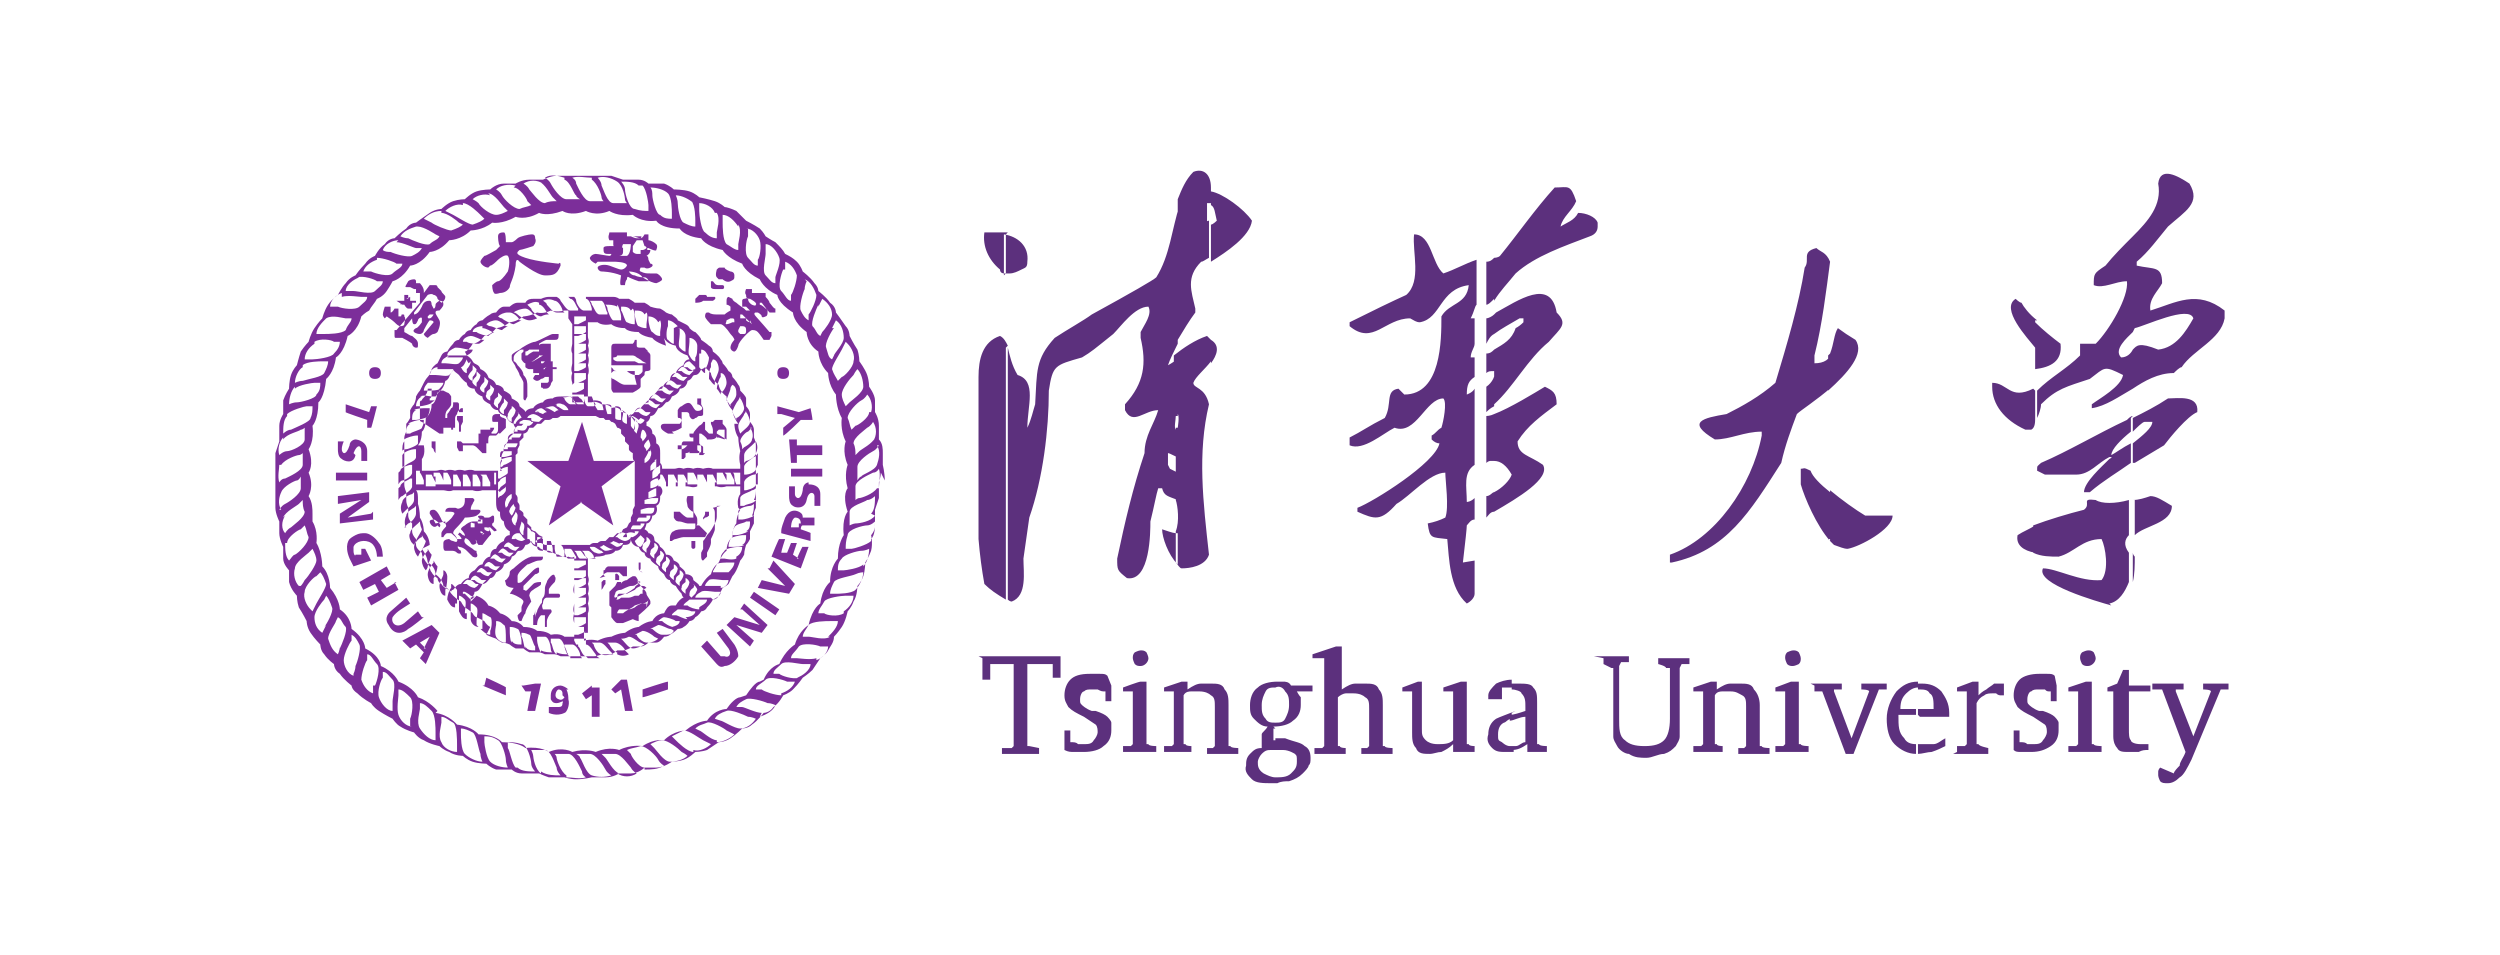 <?xml version="1.0" encoding="UTF-8"?>
<svg xmlns="http://www.w3.org/2000/svg" version="1.1" viewBox="0 0 128 48.9">
  <defs>
    <style>
      .cls-1 {
        fill: #7c2e9a;
        fill-rule: evenodd;
      }

      .cls-2 {
        fill: #5c307d;
      }
    </style>
  </defs>
  <!-- Generator: Adobe Illustrator 28.7.1, SVG Export Plug-In . SVG Version: 1.2.0 Build 142)  -->
  <g>
    <g id="_图层_1" data-name="图层_1">
      <g>
        <path class="cls-2" d="M62,10.5c.2.1.2.4.3.8,0,0-.2.2-.3.2v1.9c.8-.5,2-1.3,2.1-2.1-.4-.6-1.5-1.4-2.1-1.5,0,0,0,.8,0,.8ZM62,18.5v-1.1s0,0,0,0c.5.3.3.8,0,1.2h0ZM61.8,11.6c0-.4,0-.8,0-1.2,0,0,.2,0,.2,0v-.8h0c0-.7-.4-1-.9-.8-.4.4-.6.9-.8,1.4v7.2c.3-.5.6-1,.9-1.4,0,0,0,0,0,0q0-.1,0-.2c-.2-.9-.5-1.6.3-2.4.1,0,.2-.1.4-.2v-1.9c0,0-.2,0-.2.2h0ZM62,17.4v1.1c-.3.4-.8.8-.9,1.1,0,.3.6.2.8,1.1-.6,2.5-.3,5,0,7.7-.2.6-1,.7-1.4.7-.1,0-.2-.2-.3-.3v-1.6h0c.2-.5.1-1.3,0-1.6v-1.4h0c0-.3,0-.6,0-.9,0,0,0,0,0,0v-1.4s0,0,.1,0c0,0,.1-.6,0-.7,0,0-.1,0-.2-.1v-2.9c.5-.4,1.1-.8,1.7-1ZM60.3,10.4v7.2c-.2.4-.4.8-.5,1.1.2-.1.3-.2.5-.3v2.9s0,0-.1,0c0,.2-.1.6,0,.7,0,0,0,0,.1,0v1.4c-.1,0-.4-.2-.5-.2v.2s0,.2,0,.2v.2s.1.2.1.2l.4.2v1.4s0,0,0,0c-.5-.2-.7-.2-.8-.6,0,0-.1,0-.2,0-.1.3-.2.9-.4,1.7,0,.5,0,3.1-1.2,2.9-.5-.4-.5-.4-.5-1,.4-1.9.8-3.6,1.4-5.4,0-.9.5-1.5.7-2.2-.7,0-1.3.8-1.7,0,0-.1,0-.2,0-.3,1-1.1,1.1-2.1.8-3.4,0,0,0-.2,0-.3.2-.4.6-.9.4-1.3-.7,0-1.4,1-1.8,1.4-1,.8-1.1.9-1.6,1.2-1.4.4-1.5.4-1.7,1.7,0,2-.3,4.5-1,6.5-.1.7-.2,1.4-.3,2.1,0,.7.2,1.9-.6,2.2,0,0-.1,0-.2-.1v-12.9c.1.4.2.9.5,1.4,1,.3.5,1.6.5,2.7.2-.4.3-.9.4-1.2.1-1.7,0-2.3,1-3.4.6-.4,1.5-.9,1.9-1.2q3.1-1.7,3.3-1.9c.7-1.1.8-2.5,1.2-3.7h0ZM60.3,27.3c-.2,0-.2,0-.8-.2,0,.4.3,1.3.8,1.8v-1.6ZM51.5,14c0,0,.2,0,.2,0,.2,0,.4-.1.6-.2s.3-.1.3-.4c.1-.8-.5-1.3-1.2-1.4v2.1h0ZM51.5,12v2h-.1c0,0-.2,0-.2-.2-.6-.5-.9-1.2-.8-1.9.3,0,.8,0,1.2,0h0ZM51.5,17.8v12.9c-.5-.3-.8-.5-1.1-.8q-.2-1.1-.3-2.3c0-.6,0-1.3,0-1.9,0-1.2,0-2.4,0-3.6,0-.4,0-.9,0-1.3,0-.4,0-.9,0-1.3v-.2c0-.9.2-1.8,1.1-2.1.2.1.3.3.4.5h0ZM109.2,25.6c.3,0,.6-.1.9-.2.3,0,.6.2,1.1.5,0,.9-1.4,1-1.9,1.5v-1.8ZM109.2,28.3c0,0,0,.1.1.2,0,.4,0,.9-.1,1.3v-1.5ZM113.9,15.9v.4c-.2,1.1-1.6,1.6-2.2,2.5-.1,0-.3.2-.4.3-.8,0-1.5.4-2.1.8v-2c.2-.2.3-.4,1.3,0,.9-.1,1.4-.9,1.8-1.6-.2-.7-2.5.4-3,.5,0,0,0,0-.1.2v-4.9c.8-.8,1.5-1.6,1.3-2.7.1-.9,1-.4,1.6,0,.6,1-.2,1.4-1.1,2.2-.5.6-1,1.3-1.6,1.8v.2c.9.2,1.3,0,1.3.9-.2.4-.7.8-.6,1.4,1.3-.4,2.4-1.1,3.8,0,0,0,0,0,0,0ZM109.2,23.7v-1c.5-.4,1-.8,1-1.1-.1,0-.2,0-.4,0-.1,0-.4.3-.6.5v-.7c.6-.3,1.2-.6,1.8-1,.5,0,1.6-.2,1.5.7-.5.2-1.4,1.3-1.7,1.7-.5.3-1,.6-1.5.9ZM108.1,31c-.7-.2-3.9-1.1-3.5-1.9.7,0,1.9.7,3,.6.4-.5.2-1.7,0-2.1-1,0-1.4.7-2.2.9-.4,0-.9,0-1.3-.2v-1.4c.8-.3,1.8-.6,2.6-.8.4-.3-.2-.6.6-.5.3.2,1,.2,1.7,0v1.8c-.2.2-.3.5,0,.9v1.5c-.2.5-.5,1-1,1.1ZM109.2,12.1v4.9c-.3.3-1,.9-.6,1.3.3,0,.5-.2.6-.4v2c-.7.4-1.4.9-2.1,1,0,0,0-.1,0-.2.4-.3,1.5-.9,1.6-1.5-1-.5-.9-.4-1.7.2-1.2.4-1.7.5-2.5,1.3,0,.2-.1.5-.2.7v-1.4c.7-.7,1.5-1.1,2.2-1.8,0-.2,0-.4,0-.6.3,0,.6,0,.8,0,.7-.7,1.7-2.4,1.6-3.2-.6,0-1.2.4-1.7.2,0-.6,0-.6.6-1,.4-.5.9-1,1.4-1.5ZM109.2,21.3c-.1,0-.2.1-.3.2-1.5.7-3,1.6-4.4,2.2-.2.2-.2.1-.2.4q.2.1.4.2c.5,0,1.1,0,1.6,0,.7,0,1.1-.6,1.7-.9.1,0,.2,0,0,.1-.4.4-1.3,1.2-1.3,1.7,0,0,.2,0,.3,0,.7-.6,1.4-1,2.1-1.5v-1c-.4.2-.8.5-1,.6,0-.3.5-.8,1-1.2v-.7ZM104.2,18.9c.8-.1,1.4-.4,1.3-1.3-.4-.3-.9-.7-1.3-1.1v2.4ZM104.2,28.3c-.6-.1-1-.4-.9-.9.3-.2.6-.3.9-.5v1.4ZM104.2,16.4v2.4s0,0,0,0c0-.4,0-.7,0-1-.4-.5-1.8-2-1-2.5,0,0,.2.2.3.2.1.2.4.6.8.9ZM104.2,20v1.4c0,.2,0,.5-.2.6,0,0-.2,0-.3,0-1.1-.5-1.7-1.3-1.7-2.2v-.2c.8,0,.9.9,2.1.3h0s0,0,0,0ZM76.5,13.2c0,0,.2,0,.3-.1.9-1.1,1.8-2.4,2.8-3.5.7,0,.8-.2,1.1.7-.2.5-.7.8-.8,1.3.3-.2.7-.3.9-.7.4,0,.9.2,1,.5v.2c0,.2-.1.4-.4.5-1.3.5-2.8,1-3.8,1.9-.4.5-.8.9-1.1,1.4v-2.1h0ZM76.5,16.1v1c.4-.3.8-.5,1.3-.8,0,0,.1,0,.2,0,0,0,0,.1,0,.2q-.2.2-.4.3c-.2.6-.6.8-1.1,1.1v2.8c1-.9,1.7-2.3,2.8-3.2.6-.7,1-.9.4-1.5-.3-1.8-2-.6-3.1,0h0ZM76.5,21.2c.8-.3,2.1-1.1,2.6-1.4.4.2.6.3.6.9-.8.6-1.5,1.1-2,1.9,0,.7.6.7,1.3,1.2.4.7-1.3,1.7-2.5,2.4v-1c.4-.2.8-.6.9-.9q-.4-.7-.9-.7v-2.4ZM76.1,13.4c.2,0,.3-.1.4-.2v2.1h0c-.2.2-.3.3-.4.3v-2.3h0ZM76.1,16.3c.1,0,.3-.1.4-.2v1c-.2.1-.3.3-.4.5v-1.3ZM76.5,20.8c-.2.1-.3.2-.4.3v.2c0,0,.2,0,.4-.1v2.4c0,0-.2,0-.2,0,0,0-.1,0-.2.1v-3.9c.3-.2.5-.6.4-.8-.2,0-.3,0-.4.1v-1c.2,0,.3-.1.4-.2,0,0,0,2.8,0,2.8ZM76.5,26.2c-.2,0-.3.2-.4.3v-1.1c.2,0,.3-.2.4-.2v1ZM75.5,28.7c0,.5,0,1.1,0,1.7,0,.2-.2.4-.4.5-.9-.8-.9-2.3-1-3.3-.8-.1-.9,0-1-.8q.5-.1.9-.3c.2-.5,0-1.9,0-2.3-.8,0-1.8,1.2-2.5,1.6-.8.9-1.1.8-2,.4,0,0,0-.1,0-.2.8-.3,4-2.3,4.2-3.3q-.2,0-.4-.2v-.2c.2-.1.3-.3.5-.4.1-.3.3-1.3.1-1.5-.9,0-1.4,1.9-2.5,1.5-.6.3-1.6,1.2-2.3.9,0-.2,0-.3,0-.4.6-.3,1-.6,1.8-1,.4-.7,0-1.4.7-1.5l.3.3c1.9,0,1.9-2.8,1.9-4,.4-.7,1.3-.6,1.4-1.6-1.5.2-1.4,1.7-2.5,1.9-.2,0-.3-.1-.5-.2-1.3,0-1.9,1.4-3.1.4,0,0,0-.1,0-.2q1.8-.9,2.9-1.4c.8-.7.3-2.2.4-3.1.9,0,.9,1.5,1.5,2,.6-.2,1.1-.5,1.7-.7v2.3c-.1.1-.1.3-.3.7,0,0,.2,0,.2,0v1.3c0,.2-.2.4-.2.7,0,0,.1,0,.2,0v1c-.3.2-.4.4-.4.9,0,0,.3-.1.4-.3v3.9c-.6.4-.4,1.1-.4,1.9,0,0,.2,0,.4-.2v1.1c-.2,0-.3.2-.4.3q0,.2-.2,1.9h0ZM93.7,18.1c.2-.5.2-1,.4-1.3q.4.3.9.6c.5.7-.4,1.7-1.4,2.6v-1.8ZM93.7,27.6v-2.5c.6.5,1.3,1,1.8,1.3h1.4c0,.7-1.7,1.6-2.3,1.7-.2,0-.4-.1-.7-.2-.1-.1-.2-.2-.3-.3ZM85.5,28.8c0,0,0-.1,0-.2,0,0,0-.1,0-.2,2.3-.8,4.2-3.5,4.7-6.1,0,0,0-.1,0-.2-.9,0-1.6.4-2.4.4-1.5-.9-.6-1.1.6-1.3.8-.4,1.7-.9,2.5-1.6.6-2,1.2-4,1.5-5.9.3-.4-.2-.8.6-1,.2.2.5.2.7.7-.2,1.5-.4,3.2-.8,4.8,0,.1,0,.2,0,.4.5,0,.8-.2.9-.6v1.8c-.8.7-1.6,1.2-1.8,1.4-.3.8-.6,1.6-.8,2.5-1.6,2.5-2.8,4.5-5.6,5.1ZM93.7,25.2c-.5-.4-.9-.8-1-1.1-.4-.2-.3-.1-.5-.1,0,.3,0,.5,0,.8.2.7.8,2.1,1.5,2.9v-2.5h0ZM98.2,38.6v-.5c0,0,.2,0,.3,0s.3,0,.5,0c.2,0,.4-.2.6-.3v.4c-.2.1-.4.2-.7.3-.2,0-.5.1-.7.1h-.1ZM98.2,36.6v-.3h.8c0-.4,0-.7-.2-.8-.1-.2-.3-.2-.6-.2h0v-.3h.2c.4,0,.7.1,1,.4.2.3.4.6.4,1.1h0c0,.2,0,.2,0,.2h-1.5ZM100.2,38.5v-.3h.4s.1-.1.1-.1v-2.7h-.5v-.2l.8-.3h.3v.7c.1-.1.2-.2.4-.3.1-.1.3-.2.4-.3,0,0,0,0,0,0h.1c0,0,.2,0,.2,0,0,0,.2,0,.2,0v.6h-.2c0,0-.1,0-.2-.1,0,0-.1,0-.2,0-.1,0-.3,0-.4.1-.2.1-.3.2-.4.4v2.1h.1c0,.1.5.2.5.2v.3h-1.8ZM105.3,35.1v.8h-.3v-.5c-.2,0-.2,0-.3-.1,0,0-.2,0-.3,0-.2,0-.3,0-.4.1-.1,0-.2.2-.2.4s0,.2.1.3c0,0,.2.2.5.3,0,0,0,0,.2,0,.3.1.5.2.6.3,0,0,.2.2.2.3,0,.1,0,.2,0,.4,0,.3-.1.6-.4.8-.3.2-.6.3-1,.3s-.3,0-.5,0c-.2,0-.3,0-.4-.1v-1h.3v.6c.2,0,.3,0,.4.1.1,0,.2,0,.3,0,.2,0,.4,0,.5-.2.1-.1.2-.3.2-.4,0-.1,0-.3-.1-.4,0,0-.3-.2-.6-.4-.4-.2-.6-.3-.8-.5-.1-.2-.2-.3-.2-.6,0-.3.1-.6.3-.8.2-.2.6-.3,1-.3s.3,0,.4,0c.2,0,.3,0,.4.1h0ZM106.8,34.9h.3v3.2h.1c0,.1.4.1.4.1v.3h-1.7v-.3h.4s.1-.1.1-.1v-2.7h-.5v-.2l.9-.3ZM106.9,33.3c.1,0,.2,0,.3.1,0,0,.1.2.1.3,0,.2-.2.4-.4.4,0,0,0,0,0,0-.1,0-.2,0-.3-.1,0,0-.1-.2-.1-.3,0-.1,0-.2.1-.3,0,0,.2-.1.3-.1ZM108.4,35.4h-.5v-.2l.5-.2.3-.7h.3v.8h1.1v.3h-1.1v1.9c0,.3,0,.5.1.6,0,.1.2.2.5.2s.2,0,.2,0c0,0,.2,0,.2,0v.3c-.2,0-.3,0-.5.1-.2,0-.3,0-.5,0-.3,0-.5,0-.6-.2-.1-.1-.2-.3-.2-.6v-2.4ZM110.2,35h1.6v.3h-.4s0,.1,0,.1l.9,2.3.9-2.3h0c0-.1-.4-.1-.4-.1v-.3h1.3v.3h-.4c0,0-1.5,3.6-1.5,3.6-.2.4-.4.8-.6.9-.2.2-.4.3-.6.3s-.3,0-.4-.1c0,0-.1-.2-.1-.3,0,0,0-.1,0-.2,0,0,0-.1.1-.2l.7.3c0-.1.2-.3.3-.4,0-.2.2-.4.3-.7l-1.2-3.2h-.5v-.3h0ZM92.7,35h1.6v.3h-.4s0,.1,0,.1l.9,2.4.9-2.4h0c0-.1-.4-.1-.4-.1v-.3h1.3v.3h-.4c0,0-1.3,3.3-1.3,3.3h-.4l-1.2-3.2h-.4v-.3h0ZM98.2,34.9v.3c-.2,0-.4.1-.6.3-.2.2-.3.4-.3.8h.8v.3h-.9c0,.6,0,.9.3,1.2.1.2.3.3.6.3v.5c-.4,0-.8-.2-1.1-.5-.3-.3-.4-.8-.4-1.3s.2-1,.5-1.4c.3-.3.6-.5,1.1-.5h0ZM77.4,38.5v-.3c0,0,.2,0,.2,0,.2,0,.3-.2.5-.2v-1.3c-.3,0-.6.2-.8.2v-.3c.2,0,.5-.1.8-.2v-.2c0-.3,0-.5-.2-.7,0-.1-.3-.2-.5-.2h0v-.3h.3c.4,0,.7,0,.8.2.2.2.2.4.2.8v2.1h.1c0,.1.4.1.4.1v.3h-1v-.4c-.3.2-.5.3-.8.3,0,0,0,0,0,0h0ZM91.8,33.3c.1,0,.2,0,.3.1,0,0,.1.2.1.3,0,.1,0,.2-.1.3,0,0-.2.1-.3.1-.1,0-.2,0-.3-.1,0,0-.1-.2-.1-.3,0-.1,0-.2.1-.3,0,0,.2-.1.3-.1ZM91.8,34.9h.3v3.2h.1c0,.1.4.1.4.1v.3h-1.7v-.3h.4s.1-.1.1-.1v-2.7h-.5v-.2l.8-.3ZM86.7,38.5v-.3h.4s.1-.1.1-.1v-2.7h-.5v-.2l.9-.3h.3v.4c.3-.2.5-.3.7-.3.2,0,.3,0,.5,0,.3,0,.6,0,.7.3.2.2.3.5.3.8v2.1h.1c0,.1.4.1.4.1v.3h-1.6v-.3h.3s.1-.1.1-.1v-2c0-.3,0-.5-.2-.6s-.3-.2-.6-.2-.2,0-.4,0c-.1,0-.3,0-.4.2v2.5h.1c0,.1.3.1.3.1v.3s-1.6,0-1.6,0ZM81.6,33.6h1.8v.3h-.4c0,0-.1.2-.1.2v2.7c0,.5,0,.9.3,1.1.2.2.5.3,1,.3s.8-.1,1-.3c.2-.2.3-.6.3-1.1v-2.6h-.2c0-.1-.4-.2-.4-.2v-.3h1.6v.3h-.4c0,0-.1.2-.1.2v2.7c0,.3,0,.6,0,.8,0,.2-.1.3-.2.5-.2.2-.3.3-.6.4-.3,0-.6.2-.9.2s-.6,0-.9-.2c-.2,0-.5-.2-.6-.4-.1-.2-.2-.3-.2-.5,0-.2,0-.4,0-.8v-2.7h-.1c0,0-.4-.2-.4-.2v-.3h0ZM77.4,34.9v.3c0,0-.1,0-.2,0,0,0-.2,0-.3,0v.6h-.5c0,0-.2,0-.2,0,0,0,0,0,0-.2,0-.2.2-.4.4-.6.2-.1.5-.2.8-.2ZM77.4,36.5v.3c-.2,0-.3.2-.4.2-.2.1-.3.3-.3.6s0,.3.2.4c0,0,.2.2.4.2s0,0,.2,0v.3c-.2,0-.3,0-.4,0-.3,0-.5,0-.7-.2-.2-.2-.3-.4-.2-.7,0-.3.1-.6.4-.8.2-.1.5-.2,1-.4ZM65.3,40.1v-.3h0c.3,0,.6,0,.8-.2.2-.2.3-.3.3-.6s0-.3-.1-.4c0,0-.3-.2-.6-.2h-.4v-.6h.5c.5.2.8.2,1,.4.2.1.3.3.3.6,0,.2,0,.3-.1.4,0,.1-.2.3-.3.4-.2.2-.4.3-.7.4-.2,0-.4,0-.6.1ZM65.3,37.3v-.3h0c.2,0,.4,0,.5-.2.1-.2.2-.4.2-.7s0-.5-.2-.7c-.1-.2-.3-.3-.5-.2h0v-.3h0c.1,0,.3,0,.4,0,.1,0,.3,0,.4.2h1.1v.3h-.8c0,0,.1.2.2.3,0,.1,0,.2,0,.4,0,.3-.1.6-.4.8-.2.2-.6.3-1,.3ZM72.5,34.9h.3v2.4c0,.3,0,.4.2.6.1.1.3.2.6.2.3,0,.6,0,.8-.2v-2.5h-.5v-.2l.9-.3h.3v3.2h.1c0,.1.3.1.3.1v.3h-1.1v-.4c-.2.2-.4.3-.6.4-.2,0-.4.1-.6.1-.3,0-.6,0-.7-.3-.2-.2-.2-.5-.2-.8v-2.1h-.5v-.2l.8-.3h0ZM68.4,33.1h.3v2.2c.3-.2.5-.3.7-.3.2,0,.3,0,.5,0,.3,0,.6,0,.7.3.2.2.2.5.2.8v2.1h.1c0,.1.4.1.4.1v.3h-1.6v-.3h.3s.1-.1.1-.1v-1.9c0-.3,0-.5-.2-.6-.1-.1-.3-.2-.6-.2s-.2,0-.4,0c-.1,0-.3.1-.4.2v2.5h.1c0,.1.3.1.3.1v.3h-1.6v-.3h.4s.1-.1.1-.1v-4.5h-.6v-.2l.9-.3h0ZM65.3,34.9v.3c-.2,0-.4,0-.5.2-.1.2-.2.4-.2.7s0,.5.2.7c.1.2.3.2.5.2v.3s0,0,0,0h-.1s0,0,0,.2c0,0,0,.1,0,.2h0c0,.1,0,.2,0,.2h.2v.5h-.3c-.2,0-.3,0-.5.2-.1.1-.2.3-.2.4,0,.2,0,.4.3.6.2.1.4.2.6.2v.3h-.2c-.4,0-.8,0-1-.2-.2-.2-.4-.4-.3-.7,0-.2,0-.4.2-.6.2-.2.3-.3.6-.3,0,0,0-.1,0-.2,0,0,0,0,0-.2,0,0,0-.2,0-.3,0-.1.2-.2.3-.4-.3,0-.5-.2-.7-.4-.2-.2-.2-.4-.2-.7s.1-.7.4-.9c.2-.2.6-.3,1-.3h0ZM59.6,38.5v-.3h.4s.1-.1.1-.1v-2.7h-.5v-.2l.9-.3h.3v.4c.3-.2.5-.3.7-.3.2,0,.3,0,.5,0,.3,0,.6,0,.7.3.2.2.2.5.2.8v2.1h.1c0,.1.4.1.4.1v.3h-1.6v-.3h.3s.1-.1.1-.1v-2c0-.3,0-.5-.2-.6-.1-.1-.3-.2-.6-.2-.1,0-.3,0-.4,0-.1,0-.3,0-.4.2v2.5h.1c0,.1.3.1.3.1v.3h-1.6ZM58.4,33.3c.1,0,.2,0,.3.1,0,0,.1.2.1.3,0,.2-.2.4-.4.4,0,0,0,0,0,0-.1,0-.2,0-.3-.1,0,0-.1-.2-.1-.3,0-.1,0-.2.1-.3,0,0,.2-.1.3-.1ZM58.4,34.9h.3v3.2h.1c0,.1.4.1.4.1v.3h-1.7v-.3h.4s.1-.1.1-.1v-2.7h-.5v-.2s.8-.3.9-.3ZM56.9,35.1v.8h-.3v-.5c-.2,0-.2,0-.4-.1,0,0-.2,0-.3,0-.2,0-.3,0-.4.1-.1,0-.2.2-.2.4s0,.2.1.3c0,0,.2.2.5.3,0,0,0,0,.2,0,.3.1.5.2.6.3,0,0,.2.2.2.3,0,.1,0,.2,0,.4,0,.3-.1.6-.4.8-.2.2-.6.3-1,.3s-.3,0-.5,0c-.2,0-.3,0-.5-.1v-1h.3v.6c.2,0,.3,0,.4.1.1,0,.2,0,.3,0,.2,0,.4,0,.5-.2.1-.1.2-.3.2-.4,0-.1,0-.3-.1-.4,0,0-.3-.2-.6-.4-.4-.2-.6-.3-.8-.5-.1-.2-.2-.3-.2-.6,0-.3.1-.6.3-.8.2-.2.5-.3,1-.3s.3,0,.5,0c.2,0,.3,0,.4.1h0ZM50.1,33.6h4.2v1.1h-.4v-.7c0,0-.2,0-.2,0h-1.1v4.2h.1c0,0,.5.1.5.1v.3h-1.9v-.3h.5s.1-.1.1-.1v-4.2h-1.2c0,0,0,.8,0,.8h-.4v-1.1h0Z"/>
        <path class="cls-1" d="M35.6,15.5c.1,0,.3,0,.4-.1,0,0,.4,0,.5,0,0,0,.2-.1.1-.2,0,0-.1,0-.2,0,0,0-.2,0-.2,0,0,0,0-.1-.1-.1,0,0-.3,0-.3,0,0,0-.2.2-.2.2,0,0,0,.3,0,.3ZM36.8,14.3s.1,0,.2,0c0,0,.2.2.4.1s.2-.1.2-.3c0-.2-.2-.2-.2-.2,0,0-.3-.1-.3-.2,0,0,0,0-.2,0-.1,0-.1,0-.2.1,0,0-.1.3,0,.4ZM36.4,14.8c0,0,.2,0,.3,0,0,0,0,0,.1,0,0,0,0,0,.2,0,.1,0,.1-.2,0-.2s0,0-.2,0c-.2,0-.2-.1-.3-.2,0,0,0,0-.1,0,0,0,0,.3,0,.3,0,0,0,.1.2.1ZM40.1,19.4c.2,0,.3-.1.3-.3,0,0,0,0,0,0,0-.2-.1-.3-.3-.3-.2,0-.3.1-.3.3,0,.2.1.3.3.3ZM38.4,16.4c0,0,0,.1,0,.1s-.1,0-.2-.1c0,0,0,0,0-.1,0,0-.1,0-.2,0,0,0,0,0-.1,0,0,0,0-.1,0-.2,0,0,0,0,0,0,0,0,.1,0,.1,0,0,0,.2.2.3.3,0,0,.1.1.2.2ZM38,17.1s0,0-.1,0c0,0,0,0-.1-.1,0,0,0,0,0-.1,0,0,.1-.2.1-.2.2,0,.3,0,.3.2,0,.1,0,.2-.1.2ZM37.5,16.5c0,0-.2.1-.3.1s0-.1,0-.2c0,0,.2-.1.2-.1.2,0,.2,0,.2.2ZM38.1,15.8c0,0-.3-.2-.4-.3,0,0-.2-.1-.2-.2,0,0-.2-.1-.2-.1,0,0-.1,0-.1.2,0,.1,0,.2,0,.2,0,0,.1,0,.2.1,0,0,0,.1,0,.2,0,0-.2.1-.3.2-.1,0-.3,0-.4,0-.1,0-.3,0-.4-.1,0,0,0,0-.1,0,0,0-.1,0-.1.2,0,.1.2.3.3.4.2,0,.4,0,.5,0,.1,0,.3.2.5.5.2.2.2.3.2.3,0,0-.2.2-.2.4,0,.1.1.2.2.2,0,0,.1,0,.2-.3,0-.2.6-.8.7-.8.1,0,.2,0,.3.1.1.1.3.4.3.4,0,0,.3,0,.3,0,0,0,.1-.2.1-.2,0,0,0-.2,0-.2,0,0,0,0-.1,0,0,0-.6-.7-.7-.8-.1-.1-.1-.2,0-.2,0,0,.1,0,.1,0,0,0,.2.1.2.2,0,0,0,.1.2,0,0,0,.1,0,.1-.2,0-.1,0-.2-.1-.2,0,0-.2-.2-.3-.2,0,0,0,0,0-.1,0,0,0,0,.1,0,0,0,.3.4.4.5.2,0,.2,0,.3,0,0,0,0-.1,0-.2-.1,0-.2-.2-.3-.3,0-.1-.2-.3-.2-.3,0,0,0-.1,0-.2,0,0,0,0-.2,0,0,0-.1,0-.2,0,0,0,0,0-.1,0,0,0-.1,0-.2,0,0,0,0-.1,0-.2,0,0-.3,0-.3,0,0,0-.1.2,0,.3,0,.1,0,.2.2.2,0,0,.4.2.3.3,0,.1-.2,0-.2,0s-.2-.1-.2-.3c0-.1-.1,0-.2,0,0,0-.1,0-.1.1,0,.1,0,0,0,.2,0,0,0,0,0,.1,0,0,.1,0,.2,0,0,0,.2.2.2.2,0,0,0,0-.2,0h0ZM21.9,16.2c0,0,.1-.1.1-.1,0,0,.2,0,.2,0s-.1.2-.2.2-.1,0-.1-.1h0ZM21.2,14.8c0,0,.1,0,.1,0,0,0,0,.2,0,.2s.2,0,.2,0c0,0,0,0,0,.2,0,.1,0,.2,0,.3,0,0-1.2,1.4-1.2,1.4,0,0,0,0-.1,0,0,0,0,0,0,.2s0,.2.1.2c.1,0,.2,0,.3,0,0,0,.4.2.5.3,0,.1.1.2.2.2s.1,0,.1-.2c0-.2-.2-.3-.3-.4-.1,0-.2-.1-.4-.2,0,0,0-.1,0-.2,0,0,.4-.5.4-.5,0,0,0,0,0,0,0,0,0,.3.1.3.1,0,.1,0,.2-.2,0-.1.2-.2.2-.1,0,0,0,.2,0,.2,0,0-.2.3-.3.3,0,0-.2.1-.1.2,0,0,.1.1.3.1.1,0,.2-.1.2-.2,0,0,.2-.4.3-.5,0,0,.2,0,.2.1,0,0-.5.6-.5.6,0,0,0,.1.2.2,0,0,.2-.2.3-.2,0,0,.1,0,.2-.1,0,0,.2-.4.1-.6s-.2-.3-.2-.4c0-.1.1-.1.2-.1,0,0,.2-.2.2-.3s0-.2-.2-.2c0,0-.2.1-.2.2,0,0,0,.2-.1.2,0,0,0,0-.1-.2,0,0,0-.2-.1-.2s-.3,0-.4.3c-.1.2-.2.3-.2.3,0,0-.1.1-.2.1,0,0,0,0,0-.1,0,0,.7-.9.7-.9,0,0,.2-.1.3,0,.1,0,.2.1.2.2,0,0,.2.2.2.2,0,0,.2-.1.2-.3,0-.1-.2-.2-.2-.3,0,0-.1-.1-.2-.2,0,0,0-.1-.1-.1,0,0-.3,0-.3,0,0,0-.3.4-.3.4,0,0,0,0,0-.1,0-.2-.2-.4-.2-.4,0,0-.1,0-.2,0,0,0,0,0,0-.1,0,0,0-.1-.1-.1,0,0-.2,0-.3.1-.1.2-.2.3-.1.3,0,0,.1,0,.2,0h0ZM19.8,16.2c0,0,.3.2.4.3s.2.2.3.2c0,0,.2,0,.2-.1s.1-.3,0-.4c0-.1,0-.1-.1-.1s0,.1-.1.1c0,0,0,0-.1,0,0,0,0-.1,0-.2,0,0,0-.1,0-.2,0,0-.1,0-.2,0,0,0-.1.2-.2.2,0,0,0,0,0-.1,0,0,0-.1,0-.2,0,0-.1,0-.1,0,0,0-.1,0-.2,0,0,0-.1.3-.1.4,0,0,0,.1.1.2ZM18.7,21.9h.3c0,.1.3-1.1.3-1.1h-.3c0,0-.1.3-.1.3l-1.2-.4v.4c-.1,0,1.1.4,1.1.4v.4ZM19.2,19.4c.2,0,.3-.1.3-.3,0,0,0,0,0,0,0-.2-.1-.3-.3-.3-.2,0-.3.1-.3.3h0c0,.2.1.3.3.3ZM25.1,13.6c.1,0,.3-.2.4-.3.1-.1.4-.3.5-.2s.1.5,0,.8c-.2.3-.4.5-.5.5-.1,0-.3.2-.3.2,0,0,0,.3.1.4,0,0,0,.1.3,0,.2,0,.4-.1.5-.3,0-.2.2-.4.3-1.1,0-.5.2-.2.2-.2,0,0,.9.7,1.3.7.4,0,.6,0,.8-.5,0-.1,0-.2-.1-.1,0,0-1.1-.1-1.7-.3-.6-.2-.4-.3-.3-.4.1,0,.7-.2.7-.2s.2-.2.1-.4c0-.2-.1-.2-.2-.2-.1,0-.6.1-.7.2,0,0-.2.2-.3.2,0,0-.2,0-.3,0,0-.1,0-.5-.1-.5-.1,0-.3,0-.3.2,0,0,0,.4.1.5,0,0,0,0-.2.2-.2.1-.5.3-.6.3,0,0-.2.2-.2.3,0,.1.2.3.4.3ZM40,21.2l.7.2-.6.5v.4c.1,0,.9-.8.9-.8h.6c0-.1-.1-.6-.1-.6l-.6.2-1.1-.3s0,.4,0,.4ZM20.8,15.3c0,0,.2,0,.3,0,0,0,0,.1,0,.1,0,0-.1,0-.1,0,0,0,0-.1,0-.2ZM20.3,15.4c0,0,.2,0,.2,0,0,0,0,.1,0,.1,0,0,0,.1.1.1,0,0,.1,0,.1,0,0,0,.1.2.2.2,0,0,.1,0,.2,0,0,0,0-.2,0-.3,0,0,.1,0,.2,0,0,0,0,0,0-.1,0,0,0,0-.1,0,0,0-.1,0-.1,0,0,0,0,0,0-.1,0,0,0,0-.1,0,0,0-.1,0-.1,0,0,0,0,0,0-.1,0,0,0-.1,0-.1,0,0-.2,0-.2,0,0,0,0,.1,0,.2s0,0,0,.1c0,0-.1,0-.2,0,0,0,0,0,0,.1s0,.1.1.1h0ZM31.6,13.1s0,0,.1,0c0,0,.2,0,.2-.2,0,0,0-.2,0-.2,0,0-.1,0,0-.2,0,0,0,0,.3,0,0,0,.1,0,.1,0,0,0,0,.5-.2.6-.1,0-.4,0-.4,0,0,0-.2,0-.1,0h0ZM32.2,12.1c0,0,.4,0,.6,0,.1,0,0,.1,0,.1s0,0-.2,0c-.1,0-.3-.1-.3-.1,0,0,0,0,0,0ZM33,12.6s.1,0,.1.1c0,0-.1.1-.2.1,0,0-.1,0-.1,0,0,0,0,.1,0,.1,0,0,0,0,0,.1,0,0-.1,0-.2,0,0,0-.1,0-.2-.1,0,0,0-.2,0-.3,0,0,.2-.3.2-.3,0,0,.3,0,.3,0ZM30.6,13.4c.1,0,.7,0,.8,0s.7,0,.7.2c0,0-.1.2-.3.2-.1,0-.3-.1-.6-.2s-.6,0-.6.1c0,.1.1.2.2.2,0,0,.5,0,1,.2,0,0-.1.5,0,.5,0,0,.2,0,.2,0,0,0,0-.2.1-.3,0-.2.1-.1.1-.1,0,0,.2.1.5.2.3,0,.4,0,.5,0,0-.1-.1-.2-.2-.2s-.3,0-.5-.1c-.2,0-.3-.2-.3-.2s0-.1,0,0c0,0,.5,0,.7.3.3.2.6.3.7.3,0,0,.3-.1.3-.2,0-.1-.2-.3-.3-.3,0,0-.2,0-.3,0-.2,0-.3,0-.5-.1,0,0-.1,0,0-.2,0,0,.2,0,.2,0s.1.1.3,0,.1-.2,0-.2c0,0,0,0-.1-.2,0,0,0-.2-.1-.2,0,0,.2-.1.2-.3,0,0,0,0-.1,0-.1,0-.1-.1,0-.1,0,0,.4.2.4.1,0,0,.1-.2,0-.3-.1-.1-.3-.2-.4-.2,0,0,0-.2,0-.3,0,0-.1,0-.2,0,0,0-.1.2-.2.2-.1,0-.3-.1-.4-.1-.1,0-.2,0-.3,0,0,0,0-.2,0-.2,0,0-.2,0-.3,0-.1,0-.2,0-.2,0s-.4,0-.4,0c0,.1-.1.2,0,.4,0,0,.1,0,.2,0s.3,0,.3,0c0,0-.3,0-.3,0,0,0,0,0,0,.2,0,.1,0,.1.1.1,0,0,.1,0,0,0,0,0-.2,0-.3,0s-.3,0-.3.1c0,.2,0,.3.2.3,0,0,.2,0,.2,0s0,.1-.1.1c-.1,0-.6-.1-.7-.1,0,0-.2,0-.3.2,0,.1.1.2.3.3ZM40.7,22.5h-.3s.1,1.2.1,1.2h.3s0-.4,0-.4h1.3c0-.1,0-.5,0-.5h-1.3c0,.1,0-.3,0-.3h0ZM37,32.2l-.3.2.6.8c.2.3,0,.5-.2.4,0,0-.1,0-.2,0l-.7-.8-.3.3.8.9c.1.1.2.2.4.1.3,0,.6-.3.7-.5,0-.3-.2-.6-.2-.6l-.6-.8ZM31.7,34.9l-.4.4.2.2.3-.2.2,1.1h.4c0,0-.3-1.6-.3-1.6,0,0-.3,0-.3,0ZM28.9,35.7c0,0-.1.2-.3.1-.3-.1-.1-.5,0-.5,0,0,.2,0,.2.2,0,0,0,0,0,.1ZM29.1,35.3c-.1-.1-.3-.2-.4-.2-.3,0-.5.2-.5.5,0,0,0,.2,0,.2.1.2.2.2.3.2.2,0,.4-.2.3,0,0,.2-.1.2-.3.2-.1,0-.3,0-.4,0v.3s.4.2.8,0c.1,0,.3-.4.2-.7,0-.1,0-.3-.1-.5ZM30.3,35.1l-.5.4.2.3.3-.2v1.1c0,0,.4,0,.4,0v-1.5c0,0-.4,0-.4,0ZM32.9,35.3v.4c.1,0,1.3-.4,1.3-.4v-.4c-.1,0-1.3.4-1.3.4ZM40.5,24.4h1.6v-.4h-1.6s0,.4,0,.4ZM41.4,24.7c-.1,0-.3.1-.3.4-.1.6-.4.4-.4.2,0-.2,0-.4,0-.4h-.3c0,0,0,.3,0,.5,0,.1,0,.4.2.5.1.1.6.2.7-.3.1-.5.4-.4.4-.2,0,.2,0,.5,0,.5h.3s0,0,0-.6c0-.5-.5-.5-.6-.5ZM40.9,26.8c0,.2,0,.2,0,.2h-.4c0,0,0-.4.2-.5.2,0,.3.1.3.3ZM41.1,26.5s0,0,0,0c0,0,0,0,0,0,0-.1,0-.2-.2-.3-.2-.1-.5-.1-.7.3-.1.3-.2.5-.2.7,0,.1,0,.1,0,.1l1.5.4v-.4c.1,0-.5-.2-.5-.2,0,0,0-.2.1-.2,0,0,.1,0,.2,0,.4,0,.4,0,.4,0v-.4c0,0-.3,0-.6,0,0,0-.1,0-.2,0h0ZM39.3,29.1l.9.9-1.2-.3-.2.4,1.6.3.3-.5-1.1-1.2s-.2.4-.2.4ZM40.9,28.6l-.3-.2.2-.6h-.3c0,0-.2.5-.2.5h-.3c0-.1.2-.7.2-.7h-.3c0-.1-.4.9-.4.9l1.5.6.4-1.1h-.3c0-.1-.3.6-.3.6ZM38.4,30.6l1.3.9.2-.3-1.3-.9-.2.3h0ZM38,31.2l.9.8-1.3-.4-.4.4,1.2,1.1.2-.3-.9-.8,1.3.4.3-.4-1.2-1.1s-.2.3-.2.3ZM35.4,27.7s0,0,0,0c0,0,0,.2,0,.3,0,0,0,.1.1.1,0,0,.1,0,.1-.1,0,0,0-.3,0-.3,0,0,0,0-.2,0ZM36.1,26.5s0,0,0,0,0,0,0,0c0,0,.1,0,.2-.1,0,0,0,0,0-.1,0,0,0-.1,0-.1,0,0,0,0-.1,0,0,0,0,0-.1,0,0,0,0,.1,0,.1,0,0,0,.1-.1.2,0,0,0,.1,0,.1h0ZM36.8,22.4s0,0-.1,0c0,0,0,0,0,0s0,0,0,0c0,0,0,0,0,0,0,0,0-.1,0-.1s0,0,0-.1c0,0,0,0,0-.1,0,0,.1-.1.1-.1,0,0,0,0,.1,0,0,0,.1,0,.2,0,0,0,0,0,0,.1,0,0,0,.2,0,.2,0,0,0,.1,0,.2h0ZM36.1,23.2c0,0,0,0-.1.1,0,0-.2,0-.2,0,0,0,0,0,0-.1,0,0,0,0,0-.1,0,0-.1,0-.1-.1,0,0,0-.1,0-.2,0,0,0,0,.1,0,.2,0,.2.1.2.1s0,0,0,0c0,0,0,0,0,.1,0,0,0,0,0,0,0,0,0,.1,0,.2h0ZM35.4,22.4c0,0-.1,0-.1-.1,0,0,0,0,0-.1,0,0,0,0,0,0,0,0,0,0,.2,0,0,0,0,0,0,.1,0,0,0,0,0,.1,0,0-.1,0-.2,0ZM35.2,22.8s0,0-.1.1c0,0-.1.1-.2.1,0,0-.2,0-.2,0,0,0,0,0,0-.1,0,0,0-.1,0-.1,0,0,.2,0,.3,0,0,0,.2,0,.2,0,0,0,0,0,0,0h0ZM37.2,22.5c0,0,0-.1,0-.2,0,0,0-.1,0-.2,0,0,0,0,0-.1,0-.1-.1-.2-.2-.3,0,0,0-.1,0-.1,0,0,0,0,0,0,0,0,0-.1,0-.1,0,0-.2,0-.3,0,0,0,0,0-.1,0,0,0,0,0-.1.1,0,0,0,0,0,0,0,0,0,0-.1,0,0,0,0,0,0,.1,0,0,.1.2.1.3,0,0,0,.2,0,.2,0,0-.1,0-.2,0,0,0-.1-.1-.2-.2,0,0,0-.2,0-.3,0,0,0-.1,0-.1,0,0,0,0-.1,0,0,0,0,0,0,0,0,0,0,.1-.2.2,0,0-.3.3-.3.4,0,0,0,.1,0,.2,0,0,0,.1,0,.2,0,0-.2,0-.3,0,0,0-.1,0-.2,0,0,0-.1,0-.1.2,0,0,0,.2,0,.2,0,0,0,0,0,.1,0,0,0,.1,0,.1,0,0,0,0,0,0,0,0,0,.1,0,.1,0,0,0,.1,0,.1,0,0,0,.1,0,.1,0,0,0,0,.1,0,0,0,0,0,.1-.1,0,0,0-.2,0-.2s.2,0,.2-.1c0,0,0-.2,0-.2,0,0,0,0,0,0,0,0,0,0,0,0,0,0,0,.2,0,.2,0,0,0,0,0,0,0,0,0,.1,0,.1,0,0,0,0,0,0,0,0,0,0,0,0s.4,0,.4,0c0,0,.2,0,.2-.1,0,0,0-.2,0-.2,0,0,0-.1-.1-.2,0,0,0-.2,0-.3,0,0,0-.2,0-.2,0,0,0,0,.1,0,0,0,.3.2.3.3,0,0,0,0,.2,0,0,0,.3,0,.3-.2,0,0,0,0,0-.1h0ZM34.4,22.1c.2,0,.5-.2.5-.2,0-.1,0-.3,0-.4,0,0,0-.1,0-.2,0,0,0-.2,0-.2,0,0,.1,0,.2,0,.1,0,.2,0,.2.2.1.2.2.2.3.1.1,0,.1-.1.2-.1.1,0,.2,0,.2-.1,0,0,0-.2,0-.3,0,0,0,0-.1-.2,0,0,0,0,0-.1,0,0,0,0,0-.1,0-.1,0-.1,0-.1-.2,0-.2,0-.2,0,0,0,0,0,0,.1,0,0,0,.1,0,.2,0,0,.1,0,.2.1.2.2-.2.3-.3.2-.2-.2-.2-.6-.7-.2,0,0-.1,0-.2.2,0,0,0,.2,0,.3,0,.2.1,0,.2.2,0,0,0,0,0,0,0,0,0,.1-.1.2-.2,0-.3,0-.5,0,0,0-.2,0-.3,0-.2,0-.2.2-.1.3,0,0,.1.1.3.2,0,0,.3,0,.3,0,0,0,0,0,0,0ZM27.9,18.9c0,0,0,0-.1,0,0,0,.1-.1.2-.1,0,0,0,0,0,0s0,0-.1,0ZM27.7,18.5c0,0,0,0,0,0,0,0,0,0,0,0,.2,0,.2,0,.2,0,0,0,0,0-.1.1,0,0,0,0-.1,0ZM27.3,18.5s-.1,0-.2,0,0,0,0,0,0,0,0,0c0,0,.1,0,.1,0,0,0,.1,0,.2-.1s.2-.1.2-.2c0,0,.2,0,.2,0,0,0,0,0,0,0,0,0,0,0,0,0,0,0-.5.3-.5.3ZM26.9,18.2c0,0,0,0,0-.1,0,0,0-.1,0-.1,0,0,.1,0,.2-.1,0,0,0,0,.1,0s0,0,0,0c0,0,.1,0,.2,0,0,0,0,0,.1,0,0,0,0,0,.1,0,0,0,0,0,0,.1,0,0,0,0-.1,0s-.1,0-.1,0c0,0-.1,0-.1,0,0,0-.2.1-.3.2,0,0-.1,0-.2,0ZM28.7,18.8c-.1,0-.2,0-.4,0,0,0,0,0,0,0,0,0,0-.2,0-.2,0,0,0-.1,0-.1s0,0-.1,0c0,0,0-.9,0-.9,0,0,0,0,0,0,0,0,0,0,0,0,0,0,0,0,0,0,0,0,0,0-.1,0,0,0-.1,0-.1,0,0,0,0,0,0,0,0,0-.1,0-.2,0,0,0-.2,0-.2.1,0,0,0,0,0,0,0,0,0,0,0-.1,0,0,.3-.2.4-.2,0,0,.2,0,.2,0,0,0,.1,0,.2,0s.2,0,.2-.2c0,0,0-.1,0-.1,0,0-.2,0-.3,0-.1,0-.6.3-.9.4-.2,0-.7.3-.8.4,0,0-.4.2-.4.3,0,0,0,.1,0,.2,0,.1.2.3.2.4,0,0,.2.3.2.4,0,0,.2.3.2.4,0,0,0,.2,0,.3,0,.1,0,.2,0,.3,0,0,0,.2,0,.2,0,0,0,.1.1.1,0,0,0,0,.1-.2,0-.2,0-.3,0-.5,0-.2,0-.4-.2-.6,0-.2-.2-.4-.3-.5,0,0-.1-.2-.2-.2,0,0,0-.1,0-.2,0,0,0-.1.1-.2,0,0,.2-.2.3-.2,0,0,.1,0,.1,0,0,0,0,0,0,.1,0,0-.1.1-.1.1s0,.2,0,.3c0,0,.1.2.2.2,0,0,0,0,0,.2,0,0,.1.1.2.1,0,0,0,0,.1,0,0,0,0,0,.1,0,0,0,0,0,0,0,0,0,0,.1,0,.2,0,0,0,0,.1,0,0,0,.2,0,.2,0,0,0,0,0,0,.1,0,0-.1,0-.2,0,0,0-.1.1-.1.2,0,0,.1.1.2.1,0,0,.1,0,.2-.1,0,0,.1,0,.2-.1,0,0,.1,0,.2,0,0,0,0,.2,0,.2,0,0,0,.1-.1.1,0,0-.1,0-.2,0,0,0,0,0-.1,0,0,0,0,.1,0,.2s.1,0,.1.1c0,0,0,0,.1,0,.1,0,.2,0,.3-.2,0-.1.1-.2.1-.2,0,0,0-.1,0-.2,0,0,0-.2,0-.3,0,0,0,0,0-.1,0,0,0,0,.1,0,0,0,0,0,.1,0,0,0,0,0,0,0,0,0,0,0,0,0s0-.1,0-.1c0,0,0,0,0,0h0ZM32.7,29.2c0,0,.1,0,.1-.1,0,0,0,0,0-.1,0,0,0-.2,0-.2,0,0,0,0-.1,0,0,0,0,0,0,0,0,0,0,.1,0,.3,0,.1.1.2.2.2ZM31.4,29.7s0,0,.1,0,.1,0,.2,0c0,0,0-.2,0-.2,0,0-.1-.2-.2-.1,0,0,0,0,0,.1,0,0,0,.2,0,.2h0ZM30.7,29.6s.1-.1.1-.1c.2-.2.3-.2.3-.2s.1,0,.2,0c0,0,.3,0,.4,0,0,0,.1.1.2.2,0,0,.1,0,.2,0,0,0,0-.2,0-.2,0,0,0,0,0-.1,0,0,0-.1,0-.2s0,0,0,0,0,0,0,0c0,0,0,0-.1,0,0,0-.1,0-.2,0,0,0-.3,0-.3,0s-.2,0-.3,0c-.1,0-.1,0-.2.1,0,0,0,.1-.1.1,0,0,0,0,0,0,0,0,0,0,0,.1,0,0,0,0,0,.1,0,0,0,.1.1.1h0ZM18.1,23.2c.2-.5.4-.4.4-.1,0,.2,0,.5,0,.5h.3c0,0,0,0,0-.5,0-.5-.5-.6-.6-.6-.1,0-.3.1-.3.3-.2.6-.4.4-.4.2,0-.2.1-.4.1-.4h-.3c0,0,0,.2,0,.4,0,.1,0,.4.2.5.1.1.6.3.7-.2ZM32.6,29.7c.1,0,0,.1.1.2,0,0-.2.1-.2.2,0,0-.4.3-.5.3,0,0-.5.2-.5.2s-.1,0,0-.2c0-.1.1-.2.3-.2,0,0,.4-.2.5-.2.1,0,.2,0,.3-.1,0,0,.2-.1.2-.1ZM32.9,30.2c0,.1,0,.1,0,.2,0,0,0,0-.1,0,0,0,0,0-.1.1,0,0,0,0-.2,0,0,0-.2.1-.3.1,0,0,0,0-.1,0,0,0-.2,0-.2,0,0,0-.1,0-.1,0,0,0-.1.1-.2.1s0,0,0-.1c0,0,0-.2.1-.2,0,0,.1,0,.1,0s0,0,.1,0c0,0,.1,0,.2,0,0,0,.4-.2.4-.2,0,0,0,0,.1-.1,0,0,.2-.1.2-.1.2,0,.2,0,.3.1ZM33.2,30.7c0,.1-.2.2-.3.2-.1,0-.3.1-.4.2,0,0-.2.1-.3.1,0,0-.2.1-.3.2-.1,0-.3,0-.3,0,0-.1.1-.2.1-.2s.1,0,.2,0c0,0,.1,0,.1,0,0,0,0,0,.2,0,0,0,.2-.1.3-.2,0,0,.3-.1.3-.1.2,0,.2,0,.3,0,0,0,0,0,0,.2ZM31.8,29.8c0,0-.2,0-.2,0,0,0,0,0-.1.2,0,0-.3.3-.3.3,0,0,0,0,0,0,0,0,0,.1,0,.2,0,0,0,0,0,.1,0,0,0,.2,0,.2s0,.1,0,.2c0,0,0,0,.1.1,0,0,0,.1,0,.2,0,0,0,.2,0,.3,0,0,.2.3.3.3.1,0,.3,0,.3,0,0,0,.5-.2.5-.2s.2.1.3.1c0,0,0,0,0,0,0,0,0-.3,0-.3,0,0,.6-.5.6-.6,0,0,0,0,0-.1,0-.1-.2-.3-.2-.4,0-.1-.1-.2-.2-.3,0,0-.2-.2-.2-.3,0,0-.1-.3-.2-.3,0,0-.1,0-.1,0,0,0,0,0,0,0,0,0-.2.1-.3.2-.1,0-.3.1-.3.2ZM36,27.1c0,0-.2-.2-.2-.2,0,0,0,0-.1,0s0,0,0-.1c0,0,0-.1,0-.2,0-.2-.2-.3-.2-.5,0-.2,0-.3,0-.5,0-.1,0-.2,0-.2,0,0-.2,0-.3,0-.1.2,0,.4,0,.5,0,.1.2.3.3.3,0,0,0,.2,0,.3,0,0-.2,0-.3,0-.1,0-.3-.2-.4-.3,0,0-.1,0-.2,0s0,0,0,0c0,0,0,0-.1,0,0,0,0,0,0,0s0,0,0,.3c.1.2.2.2.3.2.1,0,.3.1.4.1,0,0,.2,0,.3,0,0,0,0,0,.1,0,0,0,0,.1,0,.2,0,0,0,.1-.1.1,0,0-.1,0-.1,0,0,0-.1,0-.2,0,0,0-.2,0-.3,0,0,0-.3,0-.4.1-.1,0-.2.2-.2.3,0,.1,0,.2,0,.2,0,0,0,0,.1,0,0,0,.1-.1.2-.1,0,0,.3-.1.4-.1,0,0,.2,0,.3,0s.3,0,.3,0c0,0,.1,0,.2,0,0,0,.2,0,.3,0,0,0,0,0,.1-.2ZM22.2,23s0,.1.1.2c0,0,0,0,0,0s0,0,0,0c0,0,0-.2,0-.2,0,0,0-.1,0-.2s0-.2,0-.2c0,0-.1,0-.2,0,0,0,0,0,0,0,0,0,0,.1,0,.2,0,0,0,0,0,0,0,0,0,0,0,0,0,0,0,.1,0,.1ZM36.9,25.9s-.2,0-.2,0,0,.4,0,.5c0,.1,0,.2-.1.4-.1.2-.2.4-.4.6,0,0-.1.2-.2.3,0,0,0,0,0,0,0,0,0,.1,0,.2,0,0,0,.1,0,.2,0,0-.1.2-.1.2,0,0,0,.1,0,.2,0,0,0,.2.1.2,0,0,.1-.1.2-.2,0,0,0-.2,0-.2,0,0,.1-.2.1-.2,0,0,.1-.2.1-.3,0,0,0-.1,0-.2,0,0,.2-.4.2-.5,0,0,0-.2,0-.3,0-.1,0-.3,0-.3,0,0,0-.1,0-.2,0-.1,0-.2-.1-.3ZM18.7,28.1h-.2c0,0,0,.3,0,.3h-.3c0,.1-.1,0-.1-.2,0,0,0-.2,0-.2.1-.3.6-.4.9-.2.3.2.3.7.3.7h.3s0-.5-.2-.7c-.2-.3-.5-.5-.7-.5-.2,0-.3,0-.5.1,0,0-.2.1-.3.2,0,0-.3.3,0,1,.2.4.2.4.2.4l.9-.3-.3-.6h0ZM30.8,30.2c.1-.1.1-.2.2-.3,0-.1,0-.2,0-.2,0,0-.1,0-.1,0,0,0,0,0-.1.1,0,0,0,0,0,0s0,0,0,0c0,0,0,0,0,.1,0,0,0,0,0,.1,0,0,0,.1,0,.2,0,0,.1,0,.2,0ZM19,26.3l-1.2.2,1.1-.8v-.5c0,0-1.6.2-1.6.2v.4c0,0,1.2-.2,1.2-.2l-1.1.7v.5c0,0,1.7-.2,1.7-.2,0,0,0-.4,0-.4ZM18.8,24.2h-1.6s0,.4,0,.4h1.6s0-.4,0-.4ZM21.6,31.6l-.2-.3-.7.6c-.4.3-.7,0-.6-.3.2-.3.6-.5.9-.7l-.2-.3s-.8.7-.8.7c0,0-.4.3-.1.7.3.6.8.4,1,.2.2-.1.8-.6.8-.6h0ZM20.3,29.8l-.5.3-.3-.4.5-.3-.2-.4-1.4.8.2.4.6-.3.2.4-.6.3.2.4,1.4-.8-.2-.4h0ZM24.6,22s0,0,0,.1c0,0,0,0,0,.1s0,0,0,0c0,0-.1,0-.1,0,0,0,0,.1,0,.2,0,0,0,0,0,.1,0,0,0,.2,0,.2,0,0,0,0-.1,0,0,0-.2,0-.2,0,0,0-.2,0-.2,0,0,0-.1,0-.2,0,0,0-.1,0-.1,0,0,0,0,0-.1-.1,0,0-.2,0-.2,0,0,0,0,0,0,0,0,0,0,0,0,0,0,0,0,.2,0,.3,0,0,.1.2.1.2,0,0,0,0,.1,0,0,0,.2,0,.1,0,0,0,0-.2,0-.3,0,0,0,0,.1,0,0,0,.4,0,.4,0,0,0,.1,0,.2.1,0,0,.2.2.3.3,0,0,.2,0,.2,0,0,0,0-.1,0-.2,0,0,0-.1,0-.2,0,0,0-.1,0-.1,0,0,0,0,.1,0,0,0,0,0,0,0,0,0,0-.1,0-.2,0,0,0,0,0,0,0,0,0-.2.1-.2,0,0,.3,0,.3,0,0,0,0,0,.1-.1s0,0,.1,0c0,0,.2-.2.3-.3,0-.1,0-.3,0-.4s0,0-.1-.1c0,0-.1,0-.2-.1,0,0,0,0,0-.1,0,0,0,0-.2,0,0,0-.2,0-.2.2s0,.2.1.2c0,0,.2,0,.2,0,0,0,0,0,0,.3,0,.2,0,.2-.1.3,0,0-.1,0-.2,0,0,0-.1,0,0-.1,0,0,.1-.1.1-.2s0,0,0,0c0,0-.2,0-.2,0,0,0,0,.1,0,.1h0ZM21.8,33.2l-.3-.3.5-.3-.3.6ZM20.7,32.9l.3.3.3-.2.4.4-.2.3.3.3.7-1.6-.4-.4s-1.5.8-1.5.8ZM22.5,27c0,0,.1-.1,0-.2,0,0-.2-.2-.3-.2,0,0-.2,0-.2.1,0,0,0,.1.1.2.1.1.2.1.3,0h0ZM33.1,18.6s0,0-.1,0c0,0,0,0,0,0,0,0-.1,0-.2,0,0,0,0,0-.1,0,0,0-.2-.1-.2-.1,0,0,0,0-.1,0,0,0,0,0-.1,0,0,0-.1,0-.2,0,0,0-.1,0-.2,0,0,0-.2,0-.3,0,0,0-.1,0-.2-.1,0,0,0-.1,0-.1,0,0,.2,0,.2-.1,0,0,.2,0,.3,0,.1,0,.2,0,.3,0,0,0,0,0,.1,0,0,0,0,0,.1,0,0,0,.1,0,.2.1,0,0,.2.1.3.2,0,0,.2.1.2.1,0,0,0,0,0,.1,0,0,0,0,0,.1ZM32.9,19c0,0,0,.1-.2.2,0,0-.1,0-.1,0,0,0,0,0-.1,0-.1,0-.3-.1-.4-.2,0,0-.2,0-.2,0s-.3,0-.3,0c0,0-.2,0-.2-.1,0,0-.1-.1-.1-.1,0,0,0,0,0-.1,0,0,.2,0,.2,0,0,0,.2,0,.3,0,0,0,0,0,.1,0,0,0,0,0,.1,0,0,0,.1,0,.2,0,0,0,.2,0,.2,0,0,0,.2,0,.2,0,0,0,.2,0,.2,0,0,0,0,0,.1,0,0,0,0,0,0,.1ZM32.6,19.7s0,0,0,0c0,0,0,0,0,0,0,0-.1,0-.2,0,0,0-.1,0-.2,0,0,0-.1,0-.2,0-.2,0-.4-.2-.6-.3,0,0-.1,0-.1-.1,0,0,0-.1,0-.2,0,0,.1-.1.1-.1,0,0,.2,0,.2,0s0,0,0,0,0,0,0,0c0,0,.2,0,.2,0s.2,0,.2,0c0,0,0,0,.1,0s0,0,.1,0c0,0,0,0,.1,0,0,0,.2,0,.2,0,0,0,0,0,0,.2,0,0,0,.1,0,.1ZM33.2,18c0,0-.1-.1-.2-.2,0,0-.1,0-.2,0-.1,0-.2,0-.2-.1,0,0,0-.1,0-.1,0,0,0-.1,0-.1,0,0,0,0,0-.1,0,0,0,0,0,0,0,0,0,0,0,0,0,0,0,0-.1,0,0,0,0,.1-.1.2,0,0-.1,0-.2,0-.1,0-.1,0-.2,0s0,0-.1,0c-.1,0-.3,0-.4,0-.1,0-.2,0-.2.2,0,0,0,.2,0,.3,0,0,0,.2,0,.3s0,.2,0,.3c0,0,0,.1,0,.2v.2c0,0,0,.1,0,.2,0,0,0,.2,0,.3,0,0,0,.2,0,.2,0,0,0,0,0,.1,0,0,0,.1.1.2,0,0,0,0,0,0s0,0,.2,0c0,0,.1,0,.2,0s.2,0,.2,0c0,0,0,0,0,0,0,0,0,0,0,0,0,0,0,0,.1,0,0,0,.2,0,.2,0,0,0,0,0,.1,0,0,0,.4-.2.4-.3,0,0,0-.2,0-.3,0,0,0-.1,0-.1,0,0,.1-.1.2-.2,0-.1,0-.2.1-.2,0,0,.2,0,.2-.1s0-.2,0-.2c0,0,0-.1,0-.2s0-.2,0-.3c0-.1-.1-.2-.2-.2ZM29.7,25.7l1.7,1.2-.6-2,1.7-1.3h-2.1l-.6-2-.7,2h-2.1l1.7,1.3-.6,2,1.7-1.2h0ZM24.3,26.9s0,0,0,.1c0,0,0,0-.2,0,0,0,0-.2,0-.2,0-.1.1,0,.2,0ZM24.5,26.6c0,0,0,0,.2,0,0,0,0,.1,0,.2,0,0-.1,0-.2,0s0-.2,0-.2ZM24.8,27.3c0,0,0,0-.1,0s-.1,0-.1-.1c0,0,0,0,0,0,0,0,.2,0,.1.2h0ZM24.9,27c.2,0,.2.2.1.2,0,0-.1,0-.2-.1,0-.1,0-.1,0-.1ZM22.8,26.7c0,.2.1.2,0,.3,0,0-.2.2-.2.3,0,0,0,.2,0,.2,0,0,.1,0,.1,0,0,0,.1-.2.2-.2s.2,0,.2,0c0,0,.4.3.3.4,0,.1-.2,0-.2,0s-.1,0-.2-.1c0,0-.3,0-.3.2,0,.2,0,.2,0,.2s0,.2.1.2.2,0,.3,0c.1,0,.2,0,.3.1.1.1.3,0,.2,0,0,0,0,0,0-.1-.2-.1-.2-.3-.1-.2,0,0,.2,0,.4.2.2.2.1.1.3.3.2.1.3,0,.2-.2,0-.2,0,0-.2-.2-.3-.2-.5-.3-.4-.5,0-.1.2,0,.3.2.1.2.3,0,.3,0,0,0-.1-.3,0-.1,0,0,0,.1.1.2.1,0,.1,0,.2,0,0,0,.3-.4.4-.5.1,0,0-.2,0-.2,0,0-.1-.2-.1-.2,0,0,0,0,.1,0,0,0,.2.2.2.2,0,0,.2,0,.1-.1,0,0-.1-.1-.2-.2,0,0,0,0,0-.1,0,0,.1,0,.1-.2s0-.2-.1-.2c0,0-.1.1-.2.1s-.2,0-.2,0c0,0,0-.1-.2-.1,0,0-.2,0-.1.1,0,0,.2.2.1.2,0,0-.2,0-.2,0,0,0,0,0-.2,0-.1,0-.3.1-.4.2,0,0-.2.1-.2.2,0,0,.2.2.2.3s0,0-.1,0c0,0-.2-.2-.2-.1,0,0-.1.1,0,.1,0,0,.2.2.1.2s-.1,0-.2,0c0-.1-.2-.3-.2-.3,0,0,0-.1.1-.2,0,0,.4-.4.5-.6,0,0,.4,0,.6-.1.3-.2.2-.3.1-.3,0,0-.2,0-.2,0,0,0-.2,0-.2,0s0-.2.1-.3c0-.1.2-.2,0-.3-.1,0-.4,0-.4,0,0,0,0,0,0,.1s0,.3-.2.4c-.2.1-.2,0-.3,0,0,0-.2,0-.3,0,0,0-.2,0-.2.2,0,0,0,0,.2,0,.1,0,.4,0,.2.2-.1.2-.4.4-.4.4,0,0-.1,0-.2-.2,0,0-.2-.5-.4-.5-.2,0-.2.1-.2.2,0,0,.2.3.3.5h0ZM23.1,21.8s0,0,0,0c0,0,0,0,.1,0,0,0,0,.2,0,.2s0,0-.1,0c0,0,0-.2,0-.2ZM23.4,21.3c0,0,.1,0,.1,0,0,0,.1,0,.1,0,0,0,0,0,0,0,0,0,0,0,.1,0,0,0,0,0,0,0,0,0,0,0,0,0s0,.2,0,.3c0,0-.1.2-.1.2,0,0,0,0,0,.1s0,0,0,.2c0,0,0,0-.1,0,0,0,0,0,0-.1,0,0,0-.2,0-.2,0,0,0,0,0-.1,0,0,0-.1-.1-.2,0,0,0,0,0,0h0ZM23.6,20.9c0,0,0,0,0,0,0,0,.1,0,.1,0,0,0,0,.1,0,.2,0,0-.1,0-.2,0,0,0,0,0,0-.1ZM22.5,22.2c.1,0,.1,0,.2,0,0,0,0-.1,0-.2,0,0,0-.1,0-.2,0,0,0-.2,0-.2,0,0,0,0,0-.2,0,0,0-.1,0-.2,0,0,0,0,0,0s0,.2,0,.2,0,0,0,0c0,0,0,.1,0,.2,0,0,0,.2,0,.2,0,0,0,.1,0,.1,0,0,0,0,0,0s0,0,.1,0,0,0,.1,0c0,0,0,0,0,0,0,0,0,0,.1,0,0,0,0,0,.1,0,0,0,0,0,0,0,0,0,0,0,0,0,0,0,0,0,0-.1,0,0,0,0,.1,0,0,0,0,0,0,0s0,0,0,0,0,0,0,0c0,0,0,.1,0,.1,0,0,0,0,.1,0,0,0,0,0,0,0,0,0,0-.1,0-.2,0,0,0,0,0-.1s0-.1,0-.2c0,0,0-.1.1-.2,0,0,0-.1.1-.2,0,0,0-.2,0-.2,0,0,0,0,0-.1,0,0,0-.1-.1-.1,0,0-.2,0-.2,0,0,0,0,0,0,.1,0,0,0,.2-.1.2,0,0-.1.2-.2.3,0,0,0,.2,0,.2,0,0,0,0,0,0,0,0,0,0-.1,0,0,0,0,0,0-.1,0,0,0-.2.1-.3,0,0,.2-.2.2-.3,0-.1,0-.2,0-.3,0,0,0,0,0-.1,0,0-.1-.2-.2-.2,0,0-.2-.1-.2-.1,0,0-.2,0-.2,0,0,0-.1.2-.2.3,0,0,0,.2-.1.2,0,0,0,0-.1,0s-.1,0-.1,0c0,0,0,0,0-.1,0,0,.1,0,.1-.2,0,0,0-.1,0-.2,0,0,0,0,0-.1,0,0,0,0-.1,0s-.1,0-.1,0,0,0,0,0c0,0,0,.2-.1.3,0,.1-.2.2-.2.3,0,0-.1,0-.1.1,0,0,0,.2,0,.3,0,0,0,.1,0,.2,0,0,0,.1,0,.2,0,0,0,.2,0,.2,0,0,0,.1.1.1h0ZM26.1,30.4c.2,0,.5.2.5.2,0,0,.2.1.2.2,0,.1-.1.2-.1.3,0,0,0,0,0,.2,0,0-.2.2-.2.2,0,0,0,.2.1.3,0,0,0,0,.1,0,0,0,.1-.3.2-.4,0-.2.3-.6.3-.6,0,0-.1-.3-.1-.3s0-.2.2-.3c.1-.1.4-.2.4-.3,0,0,0,0,0-.1-.1,0-.3,0-.4.1,0,0-.2.2-.3.3s-.1,0-.2,0c0,0,0-.1,0-.2.1-.1.2-.2.3-.3,0,0,.2-.2.3-.3,0,0,.1,0,.2-.1,0,0,0-.1,0-.2s-.2,0-.3.1-.1.1-.2.2c0,0-.4.4-.4.4,0,0-.2.1-.2,0,0,0,0-.1,0-.3,0-.2.4-.5.5-.6.1,0,.4-.2.6-.2.2,0,.2-.1.2-.2,0,0-.2,0-.6,0-.4.1-.9.6-.9.6,0,0-.2.1-.2.2,0,.2-.1.3-.2.4-.1,0,0,.1,0,.2,0,.1.2.2.4.2ZM27.4,31.2c0,0,0,.3-.1.3,0,0,0,0,0,.1s0,.2,0,.2c0,0,0,.2,0,.2,0,0,.1,0,.2,0,0-.1,0-.3.2-.5.1,0,.2,0,.2,0,0,0,0,0,0,.1s0,.2,0,.3c0,0,0,.1,0,.2,0,0,0,0,.1,0,0,0,0-.1,0-.3,0-.1.1-.3.2-.4s0-.2,0-.2c0,0-.3,0-.4,0,0,0-.1-.2,0-.3,0-.2.1-.3.2-.3,0,0,.2,0,.3,0,0,0,.2,0,.3,0s.1-.2,0-.2c0,0-.1,0-.2,0s-.2,0-.3,0c0,0,0-.1,0-.2s.2-.3.3-.4c0,0,.1-.2,0-.3,0-.1-.1-.1-.2,0,0,0-.2.2-.2.3,0,0-.1.2-.1.3,0,.2,0,.4-.1.5s0,.3-.1.3c0,0-.2.3-.2.4,0,0-.1.2-.1.3ZM24.1,30.8s0,0,0-.2c.1,0,.2-.2.2-.3.2,0,.3-.2.4-.4.2,0,.3-.2.4-.3.2,0,.3-.3.3-.3.3-.1.4-.3.4-.4.3-.1.4-.3.4-.4.3-.1.2-.3.4-.3.2,0,.3-.3.3-.3,0,0,.2,0,.3-.2,0,0,0,0,0,0,0,.2.2.3.4.3,0,.1.3.2.5.2.1,0,.3.2.5.2,0,0,.3.2.5.1,0,0,.2.1.3,0,0,.2,0,.3,0,.4,0,0,0,.3,0,.5,0,.2,0,.3,0,.5,0,.1-.1.3,0,.5,0,.2,0,.3,0,.5,0,.1-.1.3,0,.5,0,0-.1.2,0,.5,0,.2,0,.3,0,.5,0,0,0,.1,0,.2-.2,0-.4,0-.5,0,0,0-.2-.2-.7-.1,0,0-.2-.2-.7-.2,0,0-.2-.2-.7-.2,0,0-.2-.3-.6-.3,0,0-.2-.3-.6-.4,0,0-.2-.3-.6-.4,0,0-.1-.3-.6-.5h0ZM24.5,32.1c-.2,0-.4-.2-.4-.4,0-.2,0-.6,0-.6,0,0,0-.2,0-.2.1,0,.2.1.3.2.1.1,0,.5,0,.7s0,.2,0,.2h0ZM24,30.6c0,0-.1-.1-.2-.2,0,0,0,0,0,0,0,0,0,0-.1,0,0,0,0,0,0-.1,0,0,0,0,0,0,0,0,.1,0,.1,0,0,0,.2.1.3.2,0,0,.2.1.2,0,0,0,0,.1-.2.2,0,0,0,0,0,0h0ZM23.9,31.4c0,.1,0,.3,0,.3-.2,0-.3-.2-.4-.4,0-.2,0-.5,0-.6,0,0,0-.2,0-.2.1,0,.2.1.3.2.1.1,0,.5,0,.7ZM23.3,30.9c0,0,0,.2,0,.2-.2,0-.3-.2-.4-.4,0-.2.1-.5.2-.6,0,0,0-.2,0-.2.1,0,.2.2.3.3,0,.1,0,.5,0,.7ZM22.8,30.3c0,.1,0,.2,0,.2-.2,0-.3-.3-.3-.5,0-.2.2-.5.2-.6,0,0,0,0,0-.2.1,0,.2.2.2.3s0,.5-.1.7h0ZM22.2,29.9c-.2,0-.3-.3-.3-.5s.2-.5.3-.6c0,0,0,0,0-.1,0,0,.1.2.2.3,0,.1-.1.5-.2.6,0,.1,0,.2,0,.2ZM21.8,29.2c-.1-.1-.2-.3-.2-.5s.3-.5.3-.5c0,0,0-.1,0-.1,0,0,.1.2.2.3,0,.1-.2.5-.2.6,0,0,0,.1-.1.2ZM21.4,28.5c-.1-.1-.2-.3-.2-.5,0-.2.3-.5.4-.5,0,0,0,0,0-.1,0,0,.1.2.2.3,0,.1-.2.5-.3.6,0,0-.1.2-.1.2ZM21.1,27.8c-.1-.1-.2-.4-.1-.5,0-.2.3-.4.4-.5,0,0,0,0,.1-.1,0,0,0,.2.1.4,0,.1-.3.5-.3.6,0,0-.1.2-.1.2h0ZM20.8,27c-.1-.1-.1-.4,0-.6,0-.2.4-.4.4-.4,0,0,0,0,.1-.1,0,0,0,.2,0,.4,0,.2-.3.5-.4.5,0,0-.1.1-.2.2ZM20.6,25.7c0-.2.4-.4.5-.4,0,0,.1-.1.1-.1,0,.1,0,.2,0,.4,0,.2-.3.4-.4.5,0,0-.1.1-.2.2-.1-.2-.1-.4,0-.6ZM20.5,24.9c0-.2.4-.3.5-.4,0,0,.1,0,.1,0,0,.1,0,.2,0,.4,0,.2-.4.4-.5.5-.1,0-.2.2-.2.2,0-.2,0-.4,0-.6ZM20.5,24.1c0-.2.5-.3.5-.3,0,0,.1,0,.1,0,0,.1,0,.2,0,.4,0,.2-.4.4-.5.4-.1,0-.2.2-.2.2,0-.2,0-.4,0-.6h0ZM20.6,23.3c.1-.2.5-.3.6-.3,0,0,.1,0,.1,0,0,.1,0,.2,0,.4,0,.2-.4.3-.5.4s-.2.1-.2.1c0-.2,0-.4,0-.6h0ZM20.7,22.5c.1-.1.5-.2.6-.2,0,0,.1,0,.1,0,0,.1,0,.2,0,.4,0,.1-.5.3-.6.3,0,0-.2,0-.2.1,0-.2,0-.4.1-.5ZM20.9,21.7c.1-.1.5-.2.6-.2,0,0,.2,0,.2,0,0,.1,0,.2-.1.4,0,.1-.5.2-.6.3,0,0-.2,0-.2,0,0-.2,0-.4.2-.5h0ZM21.2,21c.1-.1.5-.1.6-.1,0,0,.2,0,.2,0,0,.1,0,.2-.1.4,0,.1-.5.2-.6.2-.1,0-.2,0-.2,0,0-.2,0-.4.2-.5ZM21.5,20.3c.2-.1.5,0,.6,0,0,0,.2,0,.2,0,0,.1,0,.2-.2.3,0,.1-.5.2-.6.2,0,0-.2,0-.2,0,0-.2.1-.4.3-.5ZM21.9,19.6c.2,0,.5,0,.6,0s.2,0,.2,0c0,.1-.1.2-.2.3,0,.1-.5.1-.6.1,0,0-.2,0-.2,0,0-.2.2-.4.3-.5h0ZM22.4,18.9c.2,0,.5,0,.6,0,0,0,.2,0,.2,0,0,.1-.1.2-.2.3-.1.1-.5,0-.7,0,0,0-.2,0-.3,0,0-.2.2-.4.4-.4h0ZM22.9,18.3c.2,0,.5,0,.6,0,0,0,.2,0,.2,0,0,.1-.1.2-.2.3-.1.1-.5,0-.7,0-.1,0-.2,0-.2,0,0-.2.2-.3.4-.4h0ZM23.4,17.8c.2,0,.5.1.6.1,0,0,.2,0,.2,0,0,.1-.1.2-.3.3-.1,0-.5,0-.7,0-.1,0-.3,0-.3,0,0-.2.2-.3.4-.4ZM24.1,17.2c.2,0,.5.2.6.2,0,0,0,0,.1,0,0,0-.2.2-.3.2-.1,0-.5,0-.6-.1-.1,0-.2,0-.2,0,0-.2.3-.3.4-.3h0ZM24.7,16.8c.2,0,.5.2.5.2,0,0,.1,0,.1,0,0,0-.2.1-.3.2-.1,0-.5-.1-.6-.2-.1,0-.2,0-.2,0,0-.2.3-.3.5-.3h0ZM25.4,16.4c.2,0,.5.3.5.3,0,0,0,0,.1,0,0,0-.2.1-.3.2-.1,0-.5-.2-.6-.2-.1,0-.2-.1-.2-.1.1-.1.3-.2.5-.2h0ZM26.1,16c.2,0,.5.3.5.4,0,0,.1,0,.1,0,0,0-.2.1-.4.2-.1,0-.5-.2-.6-.3,0,0-.1,0-.2-.1.1-.1.3-.2.5-.2ZM26.9,15.8c.2,0,.4.3.5.4s.1.1.1.1c0,0-.2.1-.4.1-.2,0-.5-.2-.6-.3,0,0-.1-.1-.2-.1.1-.1.4-.2.6-.2h0ZM27.6,15.6c.2,0,.4.4.4.4,0,0,.1.1.1.1-.1,0-.2,0-.4.1-.2,0-.5-.3-.5-.4,0,0-.1-.1-.2-.2.2-.1.4-.2.6-.1h0ZM28.4,15.4c.2,0,.4.4.4.5,0,0,0,0,.1.1-.1,0-.2,0-.4,0-.2,0-.4-.3-.5-.4,0-.1-.2-.2-.2-.2.2-.1.4-.1.6,0ZM29.2,15.3c.2,0,.3.4.4.5,0,0,0,0,0,.1-.1,0-.2,0-.4,0-.2,0-.4-.4-.5-.5,0-.1-.2-.2-.2-.2.2,0,.4,0,.6,0ZM30,15.3c.2,0,.3.5.3.5,0,0,0,.1,0,.1-.1,0-.2,0-.4,0-.2,0-.4-.4-.4-.5,0-.1-.1-.2-.1-.2.2,0,.4,0,.6,0h0ZM30.8,15.4c.2.1.2.5.3.6,0,0,0,.1,0,.1-.1,0-.2,0-.4,0-.2,0-.3-.4-.4-.5,0-.1-.1-.2-.1-.2.2,0,.4,0,.6,0ZM31.6,15.6c.1.1.2.5.2.6,0,0,0,.1,0,.2-.1,0-.2,0-.4,0-.1,0-.3-.5-.3-.6,0-.1-.1-.2-.1-.2.2,0,.4,0,.6.1ZM32.4,15.8c.1.1.1.5.1.6,0,0,0,.1,0,.2-.1,0-.2,0-.4-.1-.1,0-.2-.5-.3-.6,0,0,0-.2,0-.2.2,0,.4,0,.5.2h0ZM33.1,16c.1.1,0,.5,0,.6,0,0,0,.2,0,.2-.1,0-.2,0-.4-.1-.1,0-.2-.5-.2-.6,0-.1,0-.2,0-.2.2,0,.4,0,.5.2ZM33.8,16.4c.1.2,0,.5,0,.6,0,0,0,.2,0,.2-.1,0-.2,0-.4-.2-.1,0-.2-.5-.2-.6,0-.1,0-.2,0-.2.2,0,.4.1.5.3ZM34,17.3s.1.3.6.4c0,0,0,.3.6.5,0,0,0,0,.1.2-.2,0-.3.2-.3.3,0,0-.3.1-.4.4-.2,0-.3.2-.3.4-.1,0-.3.1-.4.4-.2,0-.3.2-.4.3,0,0-.3.1-.3.4,0,0-.2,0-.4.3-.2,0-.3.2-.4.3,0,0-.1,0-.2.2,0,0,0,0,0,0,0-.2-.2-.3-.4-.3,0-.2-.3-.3-.5-.2,0-.1-.2-.2-.5-.2,0,0-.3-.2-.5-.1,0,0-.1,0-.2,0h0c0-.1,0-.3,0-.4,0-.2,0-.3,0-.5,0-.2,0-.4,0-.5.1-.2,0-.5,0-.5.1-.3,0-.5,0-.5.1-.3,0-.5,0-.5.1-.3,0-.3,0-.5,0-.2,0-.4,0-.5,0,0,0-.1,0-.2.1,0,.3,0,.5,0,0,0,.2.2.7.1,0,0,.2.2.7.2,0,0,.1.2.7.2,0,0,.1.2.7.3,0,0,.1.2.7.4h0ZM34.5,16.8c0,.2,0,.5,0,.6,0,0,0,.2,0,.2-.1,0-.2-.1-.3-.2-.1,0-.1-.5,0-.7,0-.1,0-.3,0-.3.2,0,.4.2.5.3ZM34.7,16.8c.2,0,.4.2.4.4,0,.2,0,.5,0,.6,0,0,0,.2,0,.2-.1,0-.2-.1-.3-.2-.1-.1,0-.5,0-.7,0-.1,0-.3,0-.3ZM35.3,17.6c0-.1,0-.3,0-.3.2,0,.4.2.4.4,0,.2,0,.5-.1.6,0,0,0,.2,0,.2-.1,0-.2-.1-.3-.3-.1-.1,0-.5,0-.7ZM35.9,18.1c0-.1,0-.2,0-.2.2,0,.3.2.4.4,0,.2-.1.5-.2.6,0,0,0,.1,0,.2-.1,0-.2-.2-.3-.3,0-.1,0-.5,0-.7ZM36.5,18.4c.2,0,.3.3.3.5,0,.2-.2.5-.2.6,0,0,0,.2,0,.2-.1,0-.2-.2-.3-.3,0-.1,0-.5.1-.6,0-.1,0-.2,0-.2ZM36.9,19.3c0,0,0-.2,0-.2.2,0,.3.3.3.5,0,.2-.2.5-.3.5,0,0,0,.1,0,.1,0,0-.1-.2-.2-.3,0-.1.1-.5.2-.6ZM37.4,19.9c0-.1.1-.2.1-.2.2.1.2.3.2.5,0,.2-.3.5-.3.5,0,0,0,.1,0,.1,0,0-.1-.2-.2-.3,0-.1.2-.5.2-.6ZM37.9,20.4c.1.1.2.4.2.5,0,.2-.3.5-.4.5,0,0,0,.1,0,.1,0,0-.1-.2-.2-.4,0-.1.2-.5.3-.6,0,0,.1-.2.1-.2ZM38.2,21.1c.1.1.2.4.2.5,0,.2-.3.4-.4.5,0,0,0,0-.1.1,0,0-.1-.2-.1-.4s.3-.5.3-.6c0,0,.1-.1.1-.2h0ZM38.4,21.9c.1.1.2.4.1.6,0,.2-.4.4-.4.4,0,0,0,0-.1.1,0-.1,0-.2-.1-.4,0-.2.3-.5.4-.5,0,0,.2-.2.2-.2ZM38.7,23.2c0,.2-.4.4-.5.4,0,0,0,0-.1.1,0-.1,0-.2,0-.4,0-.2.3-.4.4-.5,0,0,.2-.2.2-.2.1.2.1.4,0,.6ZM38.7,24c0,.2-.4.3-.5.3,0,0-.1,0-.1,0,0-.1,0-.2,0-.4,0-.2.4-.4.5-.5.1,0,.2-.2.2-.2,0,.2,0,.4,0,.6ZM38.7,24.8c0,.2-.5.3-.5.3,0,0,0,0-.1,0,0-.1,0-.2,0-.4,0-.2.4-.4.5-.4.1,0,.2-.1.2-.1,0,.2,0,.4,0,.6ZM38.7,25.6c-.1.2-.5.2-.6.3,0,0-.1,0-.2,0,0-.1,0-.2,0-.4,0-.2.5-.3.6-.4.1,0,.2-.1.2-.1,0,.2,0,.4-.1.6h0ZM38.6,26.4c-.1.1-.5.2-.6.2,0,0-.1,0-.2,0,0-.1,0-.2,0-.4,0-.2.5-.3.6-.3.1,0,.2-.1.2-.1,0,.2,0,.4-.1.6ZM38.3,27.2c-.1.1-.5.2-.6.2,0,0-.2,0-.2,0,0-.1,0-.2.1-.4s.5-.2.6-.3c0,0,.2,0,.2,0,0,.2,0,.4-.2.5ZM38.1,27.9c-.1.1-.6.1-.6.1,0,0-.1,0-.2,0,0-.1,0-.2.1-.4,0-.1.5-.2.6-.2.1,0,.2,0,.2,0,0,.2,0,.4-.2.5ZM37.7,28.6c-.2.1-.6,0-.6,0,0,0-.1,0-.2,0,0-.1,0-.2.2-.4,0-.1.5-.2.7-.2.1,0,.2,0,.2,0,0,.2-.1.4-.3.5ZM37.3,29.3c-.2,0-.6,0-.6,0,0,0-.2,0-.2,0,0-.1.1-.2.2-.4,0-.1.5-.1.7-.1.1,0,.2,0,.2,0,0,.2-.2.4-.3.5h0ZM36.9,30c-.2,0-.6,0-.6,0,0,0-.2,0-.2,0,0-.1.1-.2.2-.3.1-.1.6,0,.7,0,.1,0,.3,0,.3,0,0,.2-.2.4-.4.4ZM36.4,30.6c-.2,0-.6,0-.6,0,0,0-.1,0-.2,0,0-.1.1-.2.3-.3.1-.1.6,0,.7,0,.1,0,.3,0,.3,0,0,.2-.2.3-.4.4ZM35.8,31.2c-.2,0-.5-.1-.6-.2,0,0-.1,0-.2,0,0-.1.2-.2.3-.3.1,0,.6,0,.7,0,0,0,.2,0,.2,0,0,.2-.3.3-.4.4ZM35.2,31.7c-.2,0-.5-.2-.6-.2,0,0-.2,0-.2,0,0-.1.2-.2.3-.3.1,0,.5,0,.7.1,0,0,.2,0,.2,0,0,.2-.3.3-.5.3ZM34.5,32.1c-.2,0-.5-.2-.6-.3,0,0-.2,0-.2,0,0,0,.2-.2.3-.2.1,0,.5.1.6.2,0,0,.2,0,.2,0,0,.2-.3.3-.5.3h0ZM33.9,32.5c-.2,0-.5-.3-.5-.3,0,0-.1,0-.1,0,0,0,.2-.1.4-.2.2,0,.5.2.6.2,0,0,.1,0,.2.1-.1.2-.3.2-.5.2ZM33.1,32.9c-.2,0-.5-.3-.5-.4,0,0,0,0-.1,0,0,0,.2-.1.4-.2.2,0,.5.2.6.3,0,0,.2.1.2.1-.1.1-.3.2-.5.2ZM32.4,33.2c-.2,0-.4-.3-.5-.4,0,0-.1-.1-.1-.1.1,0,.2,0,.4-.1.2,0,.5.3.6.3,0,0,.2.1.2.1-.2.1-.4.2-.6.2h0ZM31.6,33.4c-.2,0-.4-.4-.4-.4,0,0-.1-.1-.1-.1.1,0,.2,0,.4,0,.2,0,.5.3.5.4,0,0,.1.1.2.2-.2.1-.4.1-.6,0ZM30.8,33.5c-.2,0-.4-.4-.4-.5,0,0-.1-.1-.1-.1.1,0,.2,0,.4,0,.2,0,.4.3.5.4s.2.2.2.2c-.2,0-.4.1-.6,0h0ZM30,33.6c-.2,0-.3-.5-.4-.5,0,0,0,0,0-.1.1,0,.2,0,.4,0,.2,0,.4.4.5.5,0,.1.2.2.2.2-.2,0-.4,0-.6,0ZM29.4,30.6c.2,0,.3,0,.4,0,0,0,.1,0,.2,0,0,0,0,.2,0,.3,0,0-.1.1-.4.2-.1,0-.2,0-.2,0,0-.1,0-.3,0-.4ZM28.9,28.1s0,0,0,0c0,0,.2,0,.3,0s.2.3.3.4c0,0,0,.1,0,.1-.1,0-.3,0-.4,0-.1,0-.2-.3-.2-.4ZM28.4,27.9c0,0,.2,0,.3,0,.1,0,.2.3.2.4,0,0,0,.2,0,.2-.1,0-.3,0-.4,0,0,0-.1-.3-.1-.4,0,0,0-.1,0-.1ZM32.8,21.4s.2.1.2.1c0,0,0,.1-.2.2,0,0,0,0,0,0,0,0-.1,0-.2-.1,0,0,0,0,0,0,0,0-.1-.2-.3-.3,0,0,0,0,0,0,0,0,.1,0,.1,0,0,0,.2.1.3.2ZM33.2,21.1s0,0,.1,0c0,0,0,.1-.2.2,0,0-.2,0-.4-.2,0,0-.2,0-.2,0,0-.1.2-.3.3-.2.2.1.2.2.3.2ZM33.6,20.7s.1,0,.2,0c0,0-.1.1-.2.2,0,0-.2,0-.4-.2,0,0-.2,0-.2,0,0,0,.2-.3.3-.2.2.1.2.2.3.2ZM33.9,20.4s.1,0,.2,0c0,0-.1.1-.2.2,0,0-.2,0-.4-.2,0,0-.2,0-.2,0,0,0,.2-.3.3-.2.2.1.2.2.3.2ZM34.3,20s.1,0,.2,0c0,0-.1.1-.2.2,0,0-.2,0-.4-.2,0,0-.2,0-.2,0,0-.1.2-.3.3-.2.2.1.2.2.3.2ZM34.7,19.7s.1,0,.2,0c0,0-.1.1-.2.2,0,0-.2,0-.4-.2,0,0-.2,0-.2,0,0-.1.2-.3.3-.2.2.1.2.2.3.2ZM35,19.3s.1,0,.2,0c0,0-.1.1-.2.2,0,0-.2,0-.4-.2,0,0-.2,0-.2,0,0,0,.2-.3.3-.2.2.1.2.2.3.2h0ZM35.3,19s.1,0,.2,0c0,0-.1.1-.2.2,0,0-.2,0-.4-.2,0,0-.2,0-.2,0,0,0,.2-.3.3-.2.2.1.2.2.3.2ZM35.6,19c0,0-.2,0-.4-.2,0,0-.2,0-.2,0,0-.2.2-.3.3-.3,0,0,0,0,.1.1,0,0,.1.1.2.2,0,0,0,0,0,.1,0,0-.1,0-.2.1h0ZM37.9,24.7s0,0,0,.1c0,0-.2,0-.2,0,0,0-.1-.2-.1-.4,0,0,0-.2-.1-.2.2,0,.4,0,.4,0,0,0,0,.2,0,.3,0,0,0,0,0,.2h0ZM34.6,24.7c0,.1,0,.2,0,.2-.1,0-.3,0-.4,0,0-.2,0-.3,0-.4,0,0,0-.1,0-.2,0,0,.2,0,.3,0,0,0,.1.2.2.4ZM35.1,24.7c0,.1,0,.2,0,.2-.1,0-.3,0-.4,0,0-.2,0-.3,0-.4,0,0,0-.1,0-.2,0,0,.2,0,.3,0,0,0,.1.1.2.4h0ZM35.6,24.8c-.1,0-.3,0-.4,0,0-.2,0-.3,0-.4,0,0,0-.1,0-.2,0,0,.2,0,.3,0,0,0,.1.1.2.4,0,.1,0,.2,0,.2ZM36.1,24.9c-.1,0-.3,0-.4,0,0-.2,0-.3,0-.4,0,0,0-.1,0-.2,0,0,.2,0,.3,0,0,0,.1.2.2.4,0,.1,0,.2,0,.2ZM36.6,24.7c0,.1,0,.2,0,.2-.1,0-.3,0-.4,0,0-.2,0-.3,0-.4,0,0,0-.1,0-.2,0,0,.2,0,.3,0,0,0,.1.2.2.4h0ZM37.1,24.2c0,0,.2,0,.3,0,0,0,.1.2.2.4,0,.1,0,.2,0,.2-.1,0-.3,0-.4,0,0-.2,0-.3,0-.4,0,0,0-.1,0-.1h0ZM37.1,24.8c-.1,0-.3,0-.4,0,0-.2,0-.3,0-.4,0,0,0-.1,0-.2,0,0,.2,0,.3,0,0,0,.1.2.2.4,0,.1,0,.2,0,.2ZM33.8,24.5s0,0,0,0c0,0,0-.1,0-.2,0,0,0,0,0,0,0,0,0,0,.1,0,0,0,.1.1.2.4,0,.1,0,.2,0,.2-.2,0-.3,0-.4,0,0,0,0,0,0,0,0-.1,0-.2,0-.3h0ZM30.8,28.2s0,0,.1.1c-.1,0-.2.1-.4,0-.1,0-.3-.2-.3-.3,0,0,0,0,0,0,0,0,.1,0,.2,0,.1,0,.3.2.4.2h0ZM31.3,28.1c0,0,.1,0,.1,0,0,0-.2.1-.4.1-.1,0-.3-.2-.3-.2,0,0,0,0,0,0,0,0,.1,0,.2-.1,0,0,.3.2.4.2ZM31.7,27.8s0,0,.2,0c0,.1-.2.2-.3.2-.1,0-.3-.2-.4-.2,0,0,0,0,0,0,0,0,.1,0,.2-.1,0,0,.3.1.4.2ZM32.1,27.5c0,0,.1,0,.2,0,0,.1-.2.2-.3.2-.1,0-.3-.1-.4-.2,0,0-.1,0-.1,0,0,0,.1-.1.2-.2s.4,0,.4.1h0ZM32.5,27.2c0,0,.2,0,.2,0,0,.1-.1.2-.3.3-.1,0-.4,0-.4,0,0,0-.1,0-.1,0,0,0,0-.1.2-.2s.4,0,.4,0ZM32.8,27.8c0,0,0,.2,0,.2-.2,0-.3-.3-.3-.3,0,0,0,0,.1-.1h0c0,0,.1-.1.2-.2,0,0,0,0,0,0,0,0,.1.1.2.2,0,0,0,.2-.2.4ZM33.1,28.1c0,0,0,.2,0,.2,0,0-.3-.2-.2-.3,0-.2.1-.2.2-.3,0,0,0-.1,0-.2,0,0,.1,0,.2.2,0,0,0,.2-.2.4ZM33.5,28.4c0,0,0,.2,0,.2,0,0-.3-.2-.2-.3,0-.2.1-.2.2-.3,0,0,0-.1,0-.2,0,0,.1,0,.2.2,0,0,0,.2-.2.4ZM33.8,28.8c0,0,0,.2,0,.2,0,0-.3-.2-.2-.3,0-.2.1-.2.2-.3,0,0,0,0,0-.2,0,0,.1,0,.2.2,0,0,0,.2-.2.4h0ZM34.1,29.1c0,0,0,.2,0,.2,0,0-.3-.2-.2-.3,0-.2.1-.2.2-.3,0,0,0-.1,0-.2,0,0,.1,0,.2.2,0,0,0,.2-.2.4ZM34.5,29.5c0,0,0,.2,0,.2,0,0-.3-.2-.2-.3,0-.2.1-.2.2-.3,0,0,0-.1,0-.2,0,0,.1,0,.2.2,0,0,0,.2-.2.4ZM35.1,29.7s0,0,0-.1c0,0,.1,0,.2.2,0,0,0,.2-.2.4,0,0,0,.2,0,.2,0,0-.3-.2-.2-.3,0-.2.1-.2.2-.3ZM34.8,29.8c0,0,0,.2,0,.2,0,0-.3-.2-.2-.3,0-.2.1-.2.2-.3,0,0,0,0,0-.2,0,0,.1,0,.2.2,0,0,0,.2-.2.4ZM32.8,26.8c0,0,.2,0,.2,0,0,.1-.1.2-.2.3-.1,0-.4,0-.4,0,0,0-.1,0-.1,0,0,0,0-.1.1-.2,0,0,.4,0,.4,0ZM33.1,26.4c0,0,.1,0,.2,0,0,.1,0,.2-.2.3-.1,0-.4,0-.4,0,0,0-.1,0-.1,0,0,0,0-.1.1-.2,0,0,.3,0,.4,0ZM33.3,26c0,0,.1,0,.2,0,0,.1,0,.3-.2.3,0,0-.4,0-.4,0,0,0-.1,0-.1,0,0,0,0-.1,0-.2,0,0,.3-.1.4-.1ZM33.5,25.5c0,0,.2,0,.2,0,0,.1,0,.3-.2.3,0,0-.3,0-.4,0,0,0,0,0-.1,0,0,0,0-.2,0-.2,0,0,.3-.1.4-.1h0ZM33.5,25c0,0,.1,0,.1,0,0,.1,0,.3,0,.4,0,0-.3.1-.4.1,0,0,0,0,0,0,0,0,0-.2,0-.3,0,0,.3-.2.4-.2h0ZM33.7,24.3c0,.1-.3.2-.3.2,0,0,0,0,0,0,0,0,0-.2,0-.3,0-.1.2-.3.3-.3,0,0,.1-.1.1-.1,0,.1,0,.3,0,.4ZM33.7,24.7c0,0,0,.1,0,.1,0,.1-.3.2-.4.2,0,0,0,0,0,0,0,0,0-.2,0-.3,0-.1.3-.2.3-.2,0,0,.1,0,.1,0h0s0,0,0,0c0,0,0,.1,0,.2h0ZM33.5,23.6c0,0,.1-.1.1-.1,0,.1,0,.2,0,.4,0,.1-.3.2-.3.2,0,0,0,0,0,0,0,0,0-.2,0-.2,0-.1.2-.3.3-.3h0ZM33.3,23.1c0,0,0-.1,0-.1,0,0,.1.2,0,.4,0,.1-.2.3-.3.3s0,0,0,0c0,0,0-.1,0-.2,0,0,.2-.3.2-.4ZM33.2,22.6c0,0,0-.1,0-.1,0,0,.1.2.1.3,0,.1-.2.3-.2.3,0,0,0,0,0,0,0,0,0-.1-.1-.2s.1-.3.2-.4ZM32.7,22.3s0,0,0,0c0,0-.1-.1-.2-.2s0-.3,0-.4c0,0,0-.1,0-.2.1,0,.2.2.2.3,0,.1-.1.3-.1.4ZM32.9,22.2c0,0,0-.2,0-.2.1,0,.2.2.2.3,0,.1-.2.3-.2.3,0,0,0,0,0,0,0,0,0-.1-.1-.2,0,0,0-.3.1-.4h0ZM29.8,28.2s0,0,0,0c0,0,.2,0,.3,0,.1,0,.3.2.3.3,0,0,.1.1.1.1-.1,0-.3,0-.4,0-.1,0-.2-.3-.2-.3h0ZM29.4,28.2s0,0,0,0c0,0,.2,0,.3,0,.1,0,.2.3.3.3,0,0,.1.1.1.1,0,0-.1,0-.2,0,0,0-.1,0-.2,0-.1,0-.2-.3-.2-.3h0ZM30,28.9c0,0-.2.1-.4.2-.1,0-.2,0-.2,0,0-.2,0-.4,0-.4,0,0,0,0,.2,0,.1,0,.3,0,.4,0,0,0,0,0,0,0,0,0,0,.2,0,.3ZM29.4,32.8c0,0,0-.1,0-.1,0,0,.2,0,.4,0,0,0,.2,0,.2,0,0,.1,0,.2,0,.3-.1,0-.2,0-.3,0h0c0,0-.1,0-.2,0,0,0,0,0,0,0,0,0,0,0,0,0h0ZM29.4,31.6c.2,0,.3,0,.4,0,0,0,.1,0,.2,0,0,0,0,.2,0,.3,0,0-.1.1-.4.2-.1,0-.2,0-.2,0,0-.1,0-.3,0-.4ZM30,31.3c0,0-.1.1-.4.2-.1,0-.2,0-.2,0,0-.1,0-.3,0-.4.2,0,.3,0,.4,0,0,0,.1,0,.2,0,0,0,0,.2,0,.3ZM30,32.3c0,0-.1.1-.4.2-.1,0-.2,0-.2,0,0-.1,0-.3,0-.4.2,0,.3,0,.4,0,0,0,.1,0,.1,0,0,0,0,.2,0,.3ZM29.4,30.1c.2,0,.3,0,.4,0,0,0,.1,0,.2,0,0,0,0,.2,0,.3,0,0-.1.1-.4.2-.1,0-.2,0-.2,0,0-.1,0-.3,0-.4ZM29.4,29.2c.2,0,.3,0,.4,0,0,0,.1,0,.2,0,0,0,0,.2,0,.3,0,0-.1.1-.4.2-.1,0-.2,0-.2,0,0-.1,0-.3,0-.4h0ZM29.4,29.6c.2,0,.3,0,.4,0,0,0,.1,0,.2,0,0,0,0,.2,0,.3,0,0-.1.1-.4.2-.1,0-.2,0-.2,0,0-.1,0-.3,0-.4ZM30.1,32.4c0-.2,0-.3,0-.5,0-.2,0-.4,0-.5.1-.2,0-.5,0-.5.1-.3,0-.5,0-.5.1-.3,0-.5,0-.5.1-.3,0-.3,0-.5,0-.2,0-.4,0-.5,0,0,0-.2,0-.3.1,0,.3,0,.4-.1,0,0,.4,0,.5-.1,0,0,.4,0,.5-.2.1,0,.3,0,.4-.3.2,0,.4,0,.4-.3,0,.2.2.4.4.4,0,0,.1.3.3.3,0,.2.2.3.3.3,0,.1.1.2.4.4,0,.2.2.3.3.4,0,0,.1.3.3.3,0,0,0,.2.3.3,0,0,.1.2.3.4,0,0,0,.1.1.2,0,0,0,0,0,0-.1,0-.3.2-.4.4,0,0,0,0-.2,0-.2,0-.3.2-.4.4,0,0-.4,0-.6.4,0,0-.3,0-.7.3,0,0-.3,0-.7.3,0,0-.3,0-.7.2,0,0-.3,0-.7.2,0,0-.3-.1-.7,0,0,0,0,0,0,0,0-.1,0-.3,0-.4h0ZM35.5,30.5h0s0,0,0,0c0,0,0,0,0,0ZM35.3,30.5s0,0,0,0c0,0,0,0,0-.1,0,0,0-.2.2-.3,0,0,.1-.2,0-.2,0,0,.2.2.2.3,0,0,0,0-.1.2,0,0,0,0,0,0,0,0-.1.1-.2.2ZM37.9,26.1s-.2.3-.2.7c0,0-.2.2-.2.7,0,0-.3.2-.3.7,0,0-.2.1-.4.6,0,0-.3.2-.4.6,0,0-.3.2-.5.6,0,0,0,0-.1,0,0-.1-.2-.2-.3-.3,0-.2-.2-.3-.4-.3,0-.2-.2-.3-.3-.4,0-.2-.3-.3-.3-.3-.1-.3-.3-.3-.4-.3-.1-.3-.3-.4-.3-.4-.1-.3-.3-.2-.3-.4,0-.2-.2-.3-.3-.3,0,0,0-.1-.2-.2,0,0,.1-.2.1-.3.2,0,.3-.3.3-.4.2,0,.3-.3.2-.5.2-.1.2-.3.2-.5.1-.1.2-.3,0-.5.2,0,.3,0,.4,0,0,0,.3,0,.5,0,.2,0,.3,0,.5,0,.1,0,.3.1.5,0,0,0,.3,0,.5,0,.1,0,.3,0,.5,0,0,0,.2.1.5,0,.2,0,.3,0,.5,0,0,0,.2,0,.2,0,0,.1,0,.3,0,.4,0,0-.2.2-.1.7ZM37.6,21.7s0,.4.2.7c0,0,0,.3.1.7,0,0-.1.3,0,.7,0,0,0,0,0,.2-.1,0-.3,0-.4,0-.2,0-.3,0-.5,0-.2,0-.4,0-.5,0-.2-.1-.5,0-.5,0-.3-.1-.5,0-.5,0-.3-.1-.5,0-.5,0-.3-.1-.3,0-.5,0-.2,0-.4,0-.5,0,0,0,0,0-.1,0,0-.1,0-.2-.1-.3,0-.2,0-.4,0-.5,0-.2,0-.4-.2-.5,0-.2,0-.4-.2-.5,0-.1,0-.3-.3-.4,0,0,0-.1,0-.2.1,0,.2-.2.2-.3.2,0,.3-.2.4-.4.2,0,.3-.2.4-.3.2,0,.3-.3.3-.3.3-.1.4-.3.4-.4.3,0,.4-.3.4-.4.3-.1.2-.3.4-.3.2,0,.3-.3.3-.3,0,0,.1,0,.2-.1,0,0,.2.2.3.3,0,0,0,.3.4.6,0,0,0,.3.4.6,0,0,0,.4.3.7,0,0,0,.3.3.7h0ZM32.2,21.3c.1,0,.2.1.3.3,0,.1,0,.3,0,.4,0,0,0,0,0,0,0,0-.1,0-.2-.2,0,0,0-.3,0-.4,0,0,0-.2,0-.2ZM31.8,21c.1,0,.2.1.3.2,0,.1,0,.4,0,.4,0,0,0,.1,0,.1,0,0-.1,0-.2-.1s0-.3,0-.4c0,0,0-.2,0-.2ZM31.7,21.5c0,0-.2,0-.2-.1,0,0,0-.3,0-.4,0,0,0-.2,0-.2.1,0,.3,0,.3.2,0,.1,0,.4,0,.4,0,0,0,.1,0,.1ZM31.3,21.2c0,0-.1,0-.2,0,0,0-.1-.3-.1-.4,0,0,0-.1,0-.1.1,0,.3,0,.3.1,0,0,0,.3,0,.4,0,0,0,0,0,.1ZM26.4,27.6c0,0-.2,0-.2,0,0-.2.2-.3.3-.3,0,0,0,0,.1,0,0,0,0,0,.1.1,0,0,.1.2.2.2,0,0-.1.1-.2.1,0,0-.2,0-.4-.2h0ZM26,28c0,0-.2,0-.2,0,0-.1.2-.3.3-.2.2.1.2.2.3.2,0,0,.1,0,.2,0,0,0-.1.1-.2.2,0,0-.2,0-.4-.2ZM25.7,28.3c0,0-.2,0-.2,0,0,0,.2-.3.3-.2.2.1.2.2.3.2,0,0,.1,0,.2,0,0,0-.1.1-.2.2,0,0-.2,0-.4-.2ZM25.3,28.6c0,0-.2,0-.2,0,0,0,.2-.3.3-.2.2.1.2.2.3.2,0,0,.1,0,.2,0,0,0-.1.1-.2.2,0,0-.2,0-.4-.2h0ZM25,29c0,0-.2,0-.2,0,0-.1.2-.3.3-.2.2.1.2.2.3.2,0,0,.1,0,.2,0,0,0-.1.1-.2.2,0,0-.2,0-.4-.2ZM24.6,29.3c0,0-.2,0-.2,0,0,0,.2-.3.3-.2.2.1.2.2.3.2,0,0,.1,0,.2,0,0,0-.1.1-.2.2,0,0-.2,0-.4-.2ZM24.3,29.7c0,0-.2,0-.2,0,0-.1.2-.3.3-.2.2.1.2.2.3.2,0,0,.1,0,.2,0,0,0-.1.1-.2.2,0,0-.2,0-.4-.2ZM24.1,29.7c.2.1.2.2.3.2,0,0,0,0,.1,0,0,0,0,.1-.2.2,0,0-.2,0-.4-.2,0,0-.2,0-.2,0,0,0,.2-.3.3-.2ZM21.5,24.2c0,0,.1.1.2.4,0,.1,0,.2,0,.2-.2,0-.3,0-.4,0,0-.2,0-.4,0-.6h0s0,0,0-.1c0,0,0,0,.2,0ZM25.1,24.2c.1,0,.2,0,.3,0,0,0,0,0,0,0,0,0,0,.2,0,.3,0,0,0,0,0,.2,0,0,0,0,0,.1,0,0-.1,0-.1,0,0,0,0-.2,0-.4,0,0,0-.2,0-.2ZM24.6,24.3c0,0,.2,0,.3,0,0,0,.1.2.2.4,0,.1,0,.2,0,.2-.1,0-.3,0-.4,0,0-.2,0-.3,0-.4,0,0,0-.1,0-.1ZM24.1,24.3c0,0,.2,0,.3,0,0,0,.1.1.2.4,0,.1,0,.2,0,.2-.1,0-.3,0-.4,0,0-.2,0-.3,0-.4,0,0,0-.1,0-.2h0ZM23.6,24.3c0,0,.2,0,.3,0,0,0,.1.1.2.4,0,.1,0,.2,0,.2-.1,0-.3,0-.4,0,0-.2,0-.3,0-.4,0,0,0-.1,0-.2h0ZM23.1,24.3c0,0,.2,0,.3,0,0,0,.1.2.2.4,0,.1,0,.2,0,.2-.1,0-.3,0-.4,0,0-.2,0-.3,0-.4,0,0,0-.1,0-.2ZM22.6,24.2c0,0,.2,0,.3,0,0,0,.1.1.2.4,0,.1,0,.2,0,.2-.1,0-.3,0-.4,0,0-.2,0-.3,0-.4,0,0,0-.1,0-.2h0ZM22.2,24.9c-.1,0-.3,0-.4,0,0-.2,0-.3,0-.4,0,0,0-.1,0-.2,0,0,.2,0,.3,0,0,0,.1.2.2.4,0,.1,0,.2,0,.2h0ZM22.2,24.4c0,0,0-.1,0-.2,0,0,.2,0,.3,0,0,0,.1.1.2.4,0,.1,0,.2,0,.2-.1,0-.3,0-.4,0,0-.2,0-.3,0-.4ZM24.1,18.5c0,0,0,.2-.2.4,0,.1,0,.2,0,.2-.1,0-.2-.1-.3-.3,0,0,.1,0,.2-.2,0,0,.1-.2.1-.2,0,0,0,0,0,0,0,0,0,0,0,0,0,0,0,.1.1.2ZM28.5,20.7c0,0-.1,0-.1,0,.1,0,.2-.1.4,0,.1,0,.3.2.3.3,0,0,0,0,0,0,0,0-.1,0-.2,0-.1,0-.3-.2-.4-.2ZM28,20.9c0,0-.1,0-.1,0,0,0,.2-.1.4-.1.1,0,.3.2.3.2,0,0,0,0,0,0,0,0-.1,0-.2.1,0,0-.3-.2-.4-.2ZM27.6,21.1c0,0-.2,0-.2,0,0-.1.2-.2.3-.2.1,0,.3.2.3.2,0,0,0,0,0,0,0,0-.1,0-.2.1,0,0-.3-.1-.4-.2h0ZM27.2,21.4c0,0-.1,0-.2,0,0-.1.2-.2.3-.2.1,0,.3.1.4.2,0,0,.1,0,.1,0,0,0-.1.1-.2.2,0,0-.4,0-.4-.1ZM26.8,21.7c0,0-.1,0-.2,0,0,0,0-.1,0-.1h0c0,0,0,0,.2-.1.1,0,.4,0,.4.1,0,0,.1,0,.1,0,0,0,0,.1-.2.2,0,0-.4,0-.4,0ZM26.3,21.6c0,0,.1-.2.2-.3,0,0,.1-.2,0-.2,0,0,.2.2.2.3-.1,0-.3.2-.3.3,0,0,0,0,0,0h0s0,0-.1,0c0,0,0,0,0,0,0,0,0-.1,0-.1ZM26,21.2c.1-.2.1-.2.2-.3,0,0,0-.1,0-.1,0,0,.1,0,.2.2,0,0,0,.2-.2.4,0,0,0,.2,0,.2-.1,0-.3-.2-.2-.3ZM25.6,20.9c.1-.2.1-.2.2-.3,0,0,0-.1,0-.2,0,0,.1.1.2.2,0,0,0,.2-.2.4,0,0,0,.2,0,.2-.1,0-.3-.2-.2-.3ZM25.3,20.6c0-.2.1-.2.2-.3,0,0,0-.1,0-.2,0,0,.1.1.2.2,0,0,0,.2-.2.4,0,0,0,.2,0,.2,0,0-.3-.2-.2-.3h0ZM24.9,20.2c0-.2.1-.2.2-.3,0,0,0-.1,0-.2,0,0,.1.1.2.2,0,0,0,.2-.2.4,0,0,0,.2,0,.2-.1,0-.3-.2-.2-.3h0ZM24.6,19.8c.1-.2.2-.2.2-.3,0,0,0-.1,0-.2,0,0,.1.1.2.2,0,0,0,.2-.2.4,0,0,0,.2,0,.2-.1,0-.3-.2-.2-.3ZM24.2,19.3c0,0,0,.2,0,.2-.1,0-.3-.2-.2-.3.1-.2.2-.2.2-.3,0,0,0-.1,0-.2,0,0,.1.1.2.2,0,0,0,.2-.2.4h0ZM24.2,19.5c.1-.2.2-.2.2-.3,0,0,0-.1,0-.2,0,0,.1.1.2.2,0,0,0,.2-.2.4,0,0,0,.2,0,.2,0,0-.3-.2-.2-.3h0ZM26.5,22.1c0,0-.2,0-.2,0,0-.1.1-.2.2-.3.1,0,.4,0,.4,0,0,0,0,0,.1,0,0,0,0,.1-.1.2s-.4,0-.4,0ZM26.2,22.5c0,0-.2,0-.2,0,0-.1,0-.2.2-.3.1,0,.4,0,.4,0,0,0,.1,0,.1,0,0,0,0,.1-.1.2,0,0-.4,0-.4,0ZM26,23c0,0-.2,0-.2,0,0-.1,0-.3.2-.3,0,0,.4,0,.4,0,0,0,.1,0,.1,0,0,0,0,.1-.1.2,0,0-.3,0-.4,0ZM25.8,23.4c0,0-.2,0-.2,0,0-.1,0-.3.1-.3,0,0,.4,0,.4,0,0,0,.1,0,.1,0,0,0,0,.2,0,.2,0,0-.3.1-.4.1ZM25.7,23.9c0,0-.1,0-.1,0,0-.1,0-.3.1-.4,0,0,.3-.1.4-.1,0,0,0,0,.1,0,0,0,0,.2,0,.2,0,0-.3.2-.4.2h0ZM25.6,25.2c0-.1.3-.2.3-.3,0,0,0,0,0,0,0,0,0,.1,0,.2,0,.1-.2.3-.3.3,0,0-.1.1-.1.1,0-.1,0-.2,0-.4ZM25.6,24.1c0-.1.3-.2.4-.2,0,0,0,0,0,0,0,0,0,.2,0,.3,0,.1-.3.2-.4.3,0,0,0,0-.1,0,0-.1,0-.3,0-.4h0ZM25.6,24.6c0-.1.3-.2.3-.2,0,0,0,0,0,0,0,0,0,.2,0,.3,0,.1-.3.2-.3.3,0,0,0,0-.1.1,0-.1,0-.3,0-.4ZM26,25.9c0,0-.1.1-.1.1,0,0-.1-.2,0-.4,0-.1.2-.3.3-.3,0,0,0,0,0,0,0,0,0,.1,0,.2,0,0-.2.3-.2.4h0ZM26.2,26.3c0,0,0,.1,0,.1,0,0-.2-.2-.1-.3,0-.1.2-.3.2-.3,0,0,0,0,0,0,0,0,0,.1.1.2,0,0-.1.3-.2.4ZM26.6,26.6s0,0,0,0c0,0,.1.1.2.2s0,.4,0,.4c0,0,0,.1,0,.2-.1,0-.2-.2-.2-.3,0-.1.1-.3.1-.4h0ZM26.4,26.7s0,0,0,.2c-.1,0-.2-.2-.2-.3,0-.1.2-.3.2-.4,0,0,0,0,0,0,0,0,.1.1.1.2,0,0,0,.3-.1.4h0ZM29.5,20.7s0,0,0,0c0,0-.2,0-.3,0-.1,0-.3-.2-.3-.3,0,0-.1-.1-.1-.1.1,0,.2,0,.4,0,.1,0,.2.3.2.3ZM29.4,18.1c.2,0,.3,0,.4,0,0,0,.1,0,.2,0,0,0,0,.2,0,.3,0,0-.1.1-.4.2-.1,0-.2,0-.2,0,0-.1,0-.3,0-.4ZM30,16.4c0,0-.2.1-.4.2-.1,0-.2,0-.2,0,0-.2,0-.4,0-.4,0,0,.1,0,.2,0,0,0,.2,0,.3,0,0,0,0,0,0,0,0,0,0,0,.1,0,0,0,0,.2,0,.2h0ZM29.7,20.4c.1,0,.2.3.2.3,0,0,0,0,0,0,0,0-.2,0-.3,0-.1,0-.2-.2-.3-.3,0,0-.1-.1-.1-.1.1,0,.3,0,.4,0ZM29.3,20.3c0,0,0-.1,0-.1,0,0,.2,0,.4,0,0,0,.2,0,.2,0,0,0,0,.3,0,.4,0,0,0,0-.1,0,0,0-.3,0-.5,0,0,0,0,0,0,0ZM29.4,19.6c.2,0,.3,0,.4,0,0,0,.1,0,.1,0,0,0,0,.2,0,.3,0,0-.1.1-.4.2-.1,0-.2,0-.2,0,0-.1,0-.3,0-.4ZM29.4,19.1c.2,0,.3,0,.4,0,0,0,.1,0,.2,0,0,0,0,.2,0,.3,0,0-.1.1-.4.2-.1,0-.2,0-.2,0,0-.1,0-.3,0-.4ZM30,18.8c0,0-.1.1-.4.2-.1,0-.2,0-.2,0,0-.1,0-.3,0-.4.2,0,.3,0,.4,0,0,0,.1,0,.2,0,0,0,0,.2,0,.3ZM29.4,17.6c.2,0,.3,0,.4,0,0,0,.1,0,.2,0,0,0,0,.2,0,.3,0,0-.1.1-.4.2-.1,0-.2,0-.2,0,0-.1,0-.3,0-.4ZM29.4,16.7c.2,0,.3,0,.4,0,0,0,.1,0,.2,0,0,0,0,.2,0,.3,0,0-.1.1-.4.2-.1,0-.2,0-.2,0,0-.1,0-.3,0-.4ZM29.4,17.1c.2,0,.3,0,.4,0,0,0,.1,0,.2,0,0,0,0,.2,0,.3,0,0-.1.1-.4.2-.1,0-.2,0-.2,0,0-.1,0-.3,0-.4ZM30.4,20.5c.1,0,.3,0,.4.1,0,0,.1.3.1.4,0,0,0,0,0,0,0,0-.2,0-.3,0,0,0-.2-.3-.2-.4,0,0,0-.1,0-.2ZM30.4,20.8s0,0,0,0c0,0-.2,0-.3,0-.1,0-.2-.3-.2-.4,0,0,0,0,0-.1.1,0,.3,0,.4,0,0,0,.1.3.2.4ZM29.3,16.6c0,0,0,.3,0,.5,0,.2,0,.3,0,.5,0,.1-.1.3,0,.5,0,.2,0,.3,0,.5,0,.1-.1.3,0,.5,0,0-.1.2,0,.5,0,.2,0,.3,0,.5,0,0,0,.2,0,.2-.3,0-.4.1-.5,0-.2,0-.4,0-.5.1-.1,0-.4,0-.5.2-.1,0-.4.1-.5.3,0,0-.3,0-.4.2,0-.1-.2-.2-.3-.3,0-.2-.2-.3-.4-.4,0-.2-.2-.3-.4-.4,0-.2-.3-.3-.4-.3-.1-.3-.4-.3-.4-.4-.1-.3-.4-.4-.4-.4-.1-.3-.3-.2-.4-.4-.1-.2-.3-.3-.3-.3,0,0,0,0-.1-.2.1,0,.3-.2.4-.4,0,0,.3,0,.6-.4,0,0,.3,0,.6-.4,0,0,.3,0,.7-.3,0,0,.3,0,.7-.3,0,0,.3,0,.7-.2,0,0,.3.1.7-.1,0,0,.3.1.7,0,0,0,0,0,.2,0,0,.2,0,.3,0,.4ZM21.4,22.8s.2-.2.2-.7c0,0,.2-.1.2-.7,0,0,.3-.2.3-.7,0,0,.2,0,.3-.6,0,0,.3-.1.4-.6,0,0,.1,0,.2-.2,0-.1.2-.3.2-.4,0,0,0,0,0,0,0,.1.2.2.3.3,0,0,.2.3.4.4,0,.2.2.3.4.3,0,.1.1.3.4.4,0,.2.2.3.4.4,0,0,.1.3.4.3,0,0,0,.2.4.3,0,0,.1.3.4.4,0,0,0,.1.1.2,0,0-.1.2-.1.3,0,0-.3.2-.3.4,0,0-.3.4-.2.5,0,0-.2.2-.1.5,0,0-.2.3,0,.5,0,0,0,0,0,0-.1,0-.3,0-.4,0-.2,0-.3,0-.5,0-.2,0-.4,0-.5,0-.2-.1-.5,0-.5,0-.3-.1-.5,0-.5,0-.3-.1-.5,0-.5,0-.3-.1-.3,0-.5,0-.2,0-.4,0-.5,0,0,0-.1,0-.2,0,0-.1,0-.3,0-.6,0,0,.2-.2.1-.7ZM22,27.9s0-.4-.3-.7c0,0,0-.4-.2-.7,0,0,0-.4-.1-.7,0,0,0-.1,0-.2,0-.2,0-.4-.1-.5,0,0,0,0,0,0,.2,0,.3,0,.4,0,0,0,.3,0,.5,0,.2,0,.3,0,.5,0,.1,0,.3.1.5,0,0,0,.3,0,.5,0,.1,0,.3,0,.5,0,0,0,.2.1.5,0,0,0,.3,0,.5,0,0,0,.1,0,.2,0,0,0,0,0,0,.1,0,0,0,.5,0,.5,0,.1,0,.5.2.5,0,.2,0,.4.2.5,0,.2.1.4.3.5,0,0,0,.1,0,.2-.2,0-.3.2-.3.3,0,0-.3.1-.4.4-.2,0-.3.2-.3.4-.1,0-.3.1-.4.4-.2,0-.3.2-.4.3,0,0-.3.1-.3.4,0,0-.2,0-.4.3-.2,0-.3.2-.4.3,0,0-.1,0-.1.1-.1-.1-.2-.2-.4-.3,0,0,0-.3-.4-.6,0,0,0-.4-.4-.6,0,0,0-.3-.3-.7ZM27.1,27.6s0,0-.1,0c0,0,0,0,0,0,0,0,0,0,0-.1,0-.1,0-.4,0-.4,0,0,0-.1,0-.1,0,0,.1,0,.2.2,0,0,0,.4,0,.4,0,0,0,.2,0,.2ZM27.5,27.9c-.1,0-.2,0-.3-.2,0-.1,0-.4,0-.4,0,0,0-.1,0-.1,0,0,.1,0,.2.1,0,0,0,.3,0,.4,0,0,0,.1,0,.2h0ZM27.8,27.5c0,0-.2-.1-.2-.1,0,0,0,0-.2-.2,0,0-.1,0-.2-.1,0,0,0,0,0-.1,0,0-.1-.1-.2-.2,0,0,0,0,0-.2,0,0-.1-.1-.2-.2,0,0,0,0,0-.1,0-.1-.2-.2-.2-.2,0,0,0,0,0-.2,0-.1-.1-.2-.1-.2,0,0,0,0,0-.2,0-.1-.1-.2-.1-.2,0,0,0,0,0-.2,0,0,0-.2,0-.3,0,0,0,0,0-.2,0-.1,0-.3,0-.3,0,0,0,0,0-.2,0-.1,0-.3,0-.3,0,0,0,0,0-.2,0-.1,0-.3,0-.3,0,0,0,0,.1-.1,0-.1,0-.2,0-.2,0,0,0,0,.1-.2,0-.1,0-.2,0-.2,0,0,0,0,.2-.2,0,0,0-.1,0-.2,0,0,.1,0,.2-.1,0,0,.1-.2.1-.2,0,0,0,0,.2,0,0,0,.2-.2.2-.2,0,0,.1,0,.2,0,0,0,.2-.2.2-.2,0,0,.1,0,.2,0,.1,0,.2-.1.2-.1,0,0,.1,0,.2,0,.1,0,.2-.1.2-.1,0,0,0,0,.2,0,.1,0,.2,0,.2,0,0,0,.1,0,.2,0,.1,0,.2,0,.2,0,0,0,0,0,.2,0,.1,0,.3,0,.3,0,0,0,0,0,.2,0,.1,0,.3,0,.3,0,0,0,0,0,.2.1.1,0,.2,0,.2,0,0,0,0,0,.1.1.1,0,.2,0,.2,0,0,0,0,0,.1.1.1,0,.2.1.2.1,0,0,0,0,.1.2.1,0,.2.1.2.1,0,0,0,0,0,.2,0,0,.2.2.2.2,0,0,0,.1,0,.2,0,0,.1.1.2.2,0,0,0,.1,0,.2,0,.1.2.2.2.2,0,0,0,.1,0,.2,0,0,0,.2.1.2,0,0,0,0,0,.2,0,.1,0,.2,0,.2,0,0,0,.1,0,.2,0,.1,0,.2,0,.2,0,0,0,0,0,.2s0,.3,0,.3c0,0,0,0,0,.2,0,.1,0,.3,0,.3,0,0,0,0,0,.2,0,.1,0,.3,0,.3,0,0,0,0-.1.2,0,.1,0,.2,0,.2,0,0,0,0-.1.2,0,0,0,.1,0,.2,0,0,0,0-.1.1,0,0-.1.2-.1.2,0,0,0,0-.2.1,0,0-.1.2-.1.2,0,0-.1,0-.2,0,0,0-.2.2-.2.2,0,0-.1,0-.2,0,0,0-.2.2-.2.2,0,0-.1,0-.2,0-.1,0-.2.1-.2.1,0,0-.1,0-.2,0,0,0-.1,0-.2.1,0,0-.1,0-.2,0-.1,0-.2,0-.2,0,0,0-.1,0-.2,0-.1,0-.2,0-.2,0,0,0,0,0-.2,0-.1,0-.3,0-.3,0,0,0,0,0-.2,0-.1,0-.3,0-.3,0,0,0,0,0-.2,0,0,0-.2,0-.3,0,0,0,0,0-.2-.1-.1,0-.2,0-.2,0,0,0,0,0-.1-.1h0ZM27.6,27.5c0,0,.1,0,.2.1,0,0,0,.3,0,.4,0,0,0,.1,0,.2-.1,0-.3,0-.3-.2,0,0,0-.4,0-.4,0,0,0-.1,0-.1ZM28,27.7c0,0,.2,0,.2,0,0,0,.1.3.1.4,0,0,0,.2,0,.2-.1,0-.3,0-.3-.1,0,0,0-.4,0-.4,0,0,0,0,0-.1ZM29.2,33.6c-.2,0-.3-.5-.3-.5,0,0,0-.1,0-.1.1,0,.2,0,.4,0,.2,0,.4.4.4.5,0,0,0,.1.1.2-.2,0-.4,0-.6,0h0ZM28.5,33.5c-.2-.1-.2-.5-.3-.6,0,0,0-.1,0-.2.1,0,.2,0,.4,0,.2,0,.3.4.4.6,0,0,0,.1.1.2-.2,0-.4,0-.6-.1h0ZM27.7,33.4c-.1-.1-.2-.5-.2-.6,0,0,0-.2,0-.2.1,0,.2,0,.4,0,.2,0,.3.5.3.6,0,0,0,.2.1.2-.2,0-.4,0-.6-.1ZM26.9,33.2c-.1-.1-.1-.5-.2-.6,0,0,0-.1,0-.2.1,0,.2,0,.4.1.1,0,.2.5.3.6,0,0,0,.2,0,.2-.2,0-.4,0-.5-.2h0ZM26.2,32.9c-.1-.1-.1-.5-.1-.6,0,0,0-.1,0-.2.1,0,.2,0,.4.1.1,0,.2.5.2.6,0,.1,0,.2,0,.2-.2,0-.4,0-.5-.2ZM25.4,32.6c-.1-.2,0-.6,0-.6,0,0,0-.2,0-.2.1,0,.2,0,.4.2.1,0,.1.5.1.7s0,.2,0,.2c-.2,0-.4-.1-.5-.3ZM24.7,32.2c0-.2,0-.6,0-.6,0,0,0-.2,0-.2.1,0,.2.1.4.2.1,0,.1.5,0,.7,0,.1,0,.2,0,.2-.2,0-.4-.2-.5-.3h0ZM24.9,32.5c.2.1.5.2.5.2,0,0,.1.1.3.2.2,0,.4.1.4.1,0,0,.1.1.3.2.2,0,.4,0,.4,0,0,0,.1.1.3.2.2,0,.5,0,.5,0,0,0,.1,0,.3.1.2,0,.5,0,.5,0,0,0,.1,0,.3.1.2,0,.5,0,.5,0,0,0,.2,0,.3,0,.2,0,.5,0,.5,0,0,0,.2,0,.4,0,.2,0,.4-.1.4-.1,0,0,.2,0,.4,0,.2,0,.4-.2.4-.2,0,0,.2,0,.3,0,.2,0,.5-.2.5-.2,0,0,.2,0,.4,0,.2,0,.4-.2.4-.2,0,0,.2,0,.4,0,.2,0,.4-.3.4-.3,0,0,.2,0,.3-.1.2-.1.4-.3.4-.3,0,0,.2,0,.3-.1.2-.1.3-.3.3-.3,0,0,.2,0,.3-.2.2-.1.3-.3.3-.3,0,0,.2,0,.3-.2.2-.2.3-.4.3-.4,0,0,.2,0,.3-.2.1-.2.2-.4.2-.4,0,0,.2-.1.3-.2.1-.2.2-.4.2-.4,0,0,.1-.1.2-.3.1-.2.2-.5.2-.5,0,0,.1-.1.2-.3,0-.2.1-.5.1-.5,0,0,.1-.1.2-.3,0-.2,0-.4,0-.4,0,0,.1-.2.2-.4,0-.2,0-.5,0-.5,0,0,0-.1.1-.3,0-.2,0-.5,0-.5,0,0,0-.2,0-.3,0-.2,0-.5,0-.5,0,0,0-.2,0-.3,0-.2,0-.5,0-.5,0,0,0-.2,0-.3,0-.1,0-.3,0-.4,0,0,0-.2,0-.4,0-.2-.1-.4-.1-.4,0,0,0-.2,0-.4,0-.2-.2-.4-.2-.4,0,0,0-.2,0-.4,0-.2-.2-.4-.2-.4,0,0,0-.2,0-.4,0-.1-.2-.3-.3-.4,0,0,0-.2-.1-.3-.1-.2-.3-.4-.3-.4,0,0,0-.2-.2-.3-.1-.2-.3-.4-.3-.4,0,0,0-.1-.1-.2-.1-.2-.4-.4-.4-.4,0,0,0-.2-.2-.3-.1-.1-.4-.3-.4-.3,0-.1-.2-.3-.3-.4-.1,0-.3-.2-.3-.2,0,0,0-.1-.2-.2-.2-.1-.4-.2-.4-.2,0-.1-.2-.2-.3-.3-.1,0-.3-.1-.3-.1,0,0-.1-.1-.3-.2-.2,0-.5-.1-.5-.1,0,0-.1-.1-.3-.2-.1,0-.3,0-.5,0,0,0-.1-.1-.3-.2-.2,0-.5,0-.5,0,0,0-.1-.1-.3-.1-.2,0-.5,0-.5,0,0,0-.2,0-.4,0-.2,0-.4,0-.4,0,0,0-.2,0-.3,0-.2,0-.5,0-.5,0,0,0-.2,0-.4,0-.2,0-.4,0-.4,0,0,0-.2,0-.4,0-.2,0-.4.1-.4.1,0,0-.2,0-.4,0-.1,0-.3,0-.4.2,0,0-.2,0-.4,0-.2,0-.4.2-.4.2,0,0-.2,0-.3,0-.2,0-.4.3-.4.3,0,0-.2,0-.3.1-.2.1-.4.3-.4.3,0,0-.2,0-.3.2-.2.1-.3.3-.3.3,0,0-.2,0-.3.2-.2.1-.3.3-.3.3,0,0-.2,0-.3.2-.2.2-.3.4-.3.4,0,0-.2,0-.3.2-.1.2-.2.4-.2.4,0,0-.2.1-.3.3,0,.1-.1.3-.2.4,0,0-.1.1-.2.3-.1.2-.2.4-.2.4,0,0-.1.1-.2.3,0,.2-.1.4-.1.4,0,0-.1.1-.2.3,0,.2,0,.4,0,.4,0,0-.1.2-.2.3,0,.2,0,.4,0,.4,0,0-.1.2-.1.3,0,.2,0,.4,0,.4,0,0,0,.2,0,.4,0,.1,0,.3,0,.4,0,0,0,.2,0,.4,0,.2,0,.4,0,.4,0,0,0,.2,0,.4,0,.2.1.4.1.4,0,0,0,.2,0,.4,0,.2.1.4.1.4,0,0,0,.2,0,.4,0,.2.2.4.2.4,0,0,0,.2,0,.4,0,.2.2.4.2.4,0,0,0,.2,0,.3,0,.2.3.4.3.4,0,0,0,.2.1.3.1.2.3.4.3.4,0,0,0,.2.1.3.1.2.3.3.3.3,0,0,0,.2.2.3.1.2.4.3.4.3,0,0,0,.1.2.3.2.2.4.3.4.3,0,0,.1.2.2.3.2.1.4.3.4.3,0,0,.1.2.2.2.2.1.4.2.4.2,0,0,.1.2.3.3h0ZM26.7,35.1l.2.3h.3c0-.1-.2,1-.2,1h.4c0,0,.3-1.4.3-1.4h-.3c0,0-.6.1-.6.1ZM24.7,35.1l1.2.5v-.4c.1,0-1-.5-1-.5,0,0-.1.4-.1.4ZM44.9,25c-.2.3-.8.5-.9.5-.1,0-.2.1-.2.1,0-.2,0-.4,0-.7,0-.3.7-.6.9-.7.2,0,.3-.2.3-.2.1.3,0,.7,0,1ZM44.8,26.4c-.2.3-.8.4-1,.4-.1,0-.3.1-.3.1,0-.2,0-.4,0-.7,0-.3.8-.5.9-.6.2,0,.4-.2.4-.2,0,.3,0,.7-.2.9h0ZM44.6,27.7c-.2.2-.9.4-1,.4,0,0-.2,0-.3,0,0-.2,0-.4.1-.7,0-.3.8-.5,1-.5.2,0,.4-.2.4-.2,0,.3,0,.7-.2.9ZM44.2,28.9c-.2.2-.9.3-1,.3-.1,0-.3,0-.3,0,0-.2,0-.4.2-.6.1-.2.8-.4,1-.4.2,0,.4-.1.4-.1,0,.3-.1.7-.3.9h0ZM43.8,30.2c-.2.2-.9.2-1,.2-.1,0-.3,0-.3,0,0-.2.1-.4.2-.6.1-.2.9-.3,1.1-.4s.4-.1.4-.1c0,.3-.2.7-.4.9h0ZM43.2,31.4c-.3.2-.9.1-1,0-.1,0-.3,0-.3,0,0-.2.2-.4.3-.6.1-.2.9-.3,1.1-.3.2,0,.4,0,.4,0,0,.3-.2.6-.5.8ZM42.5,32.6c-.3.2-.9,0-1.1,0-.1,0-.3,0-.3,0,0-.2.2-.4.3-.6.2-.2.9-.2,1.1-.2.2,0,.4,0,.4,0,0,.3-.3.6-.5.8h0ZM41.8,33.7c-.3.1-.9,0-1,0-.1,0-.3,0-.3,0,0-.2.2-.3.4-.6.2-.2.9-.1,1.1,0,.2,0,.4,0,.4,0,0,.3-.3.6-.6.7ZM40.9,34.7c-.3.1-.9-.1-1-.2,0,0-.2,0-.3,0,0-.2.2-.3.4-.5.2-.2.9,0,1.1,0,.2,0,.4,0,.4,0,0,.3-.4.6-.7.7ZM40,35.6c-.3,0-.9-.2-1-.3,0,0-.2,0-.3,0,0-.2.3-.3.5-.5.2-.2.9,0,1.1.1.2,0,.4,0,.4,0-.1.3-.4.5-.7.6ZM39,36.5c-.3,0-.9-.3-1-.3,0,0-.2,0-.3,0,.1-.2.3-.3.5-.4.2-.1.9.1,1.1.2.2,0,.4.1.4.1-.1.3-.5.5-.8.6ZM37.9,37.3c-.3,0-.9-.4-1-.4,0,0-.3-.1-.3-.1.1-.2.3-.3.6-.4.2-.1.9.2,1.1.3.2,0,.4.1.4.1-.2.3-.5.5-.8.5h0ZM36.7,37.9c-.3,0-.8-.5-.9-.5,0,0-.2-.1-.2-.1.2-.2.4-.2.6-.3.2-.1.9.3,1,.4.2.1.4.2.4.2-.2.2-.6.4-.9.4ZM35.5,38.5c-.3,0-.8-.5-.9-.6,0,0-.2-.2-.2-.2.2-.1.4-.2.6-.3.3,0,.8.4,1,.5.2.1.4.2.4.2-.2.2-.6.4-.9.3ZM34.3,39c-.3,0-.7-.6-.8-.7,0,0-.2-.2-.2-.2.2-.1.4-.2.6-.2.3,0,.8.4,1,.6.2.1.3.2.3.2-.2.2-.6.3-.9.3h0ZM33,39.3c-.3,0-.7-.6-.7-.7,0,0-.2-.2-.2-.2.2-.1.4-.1.7-.2.3,0,.8.5.9.7.1.2.3.3.3.3-.3.2-.7.2-1,.2ZM31.7,39.6c-.3-.1-.6-.7-.7-.8,0,0-.2-.2-.2-.2.2,0,.4,0,.7,0,.3,0,.7.6.8.7.1.2.3.3.3.3-.3.2-.7.2-1,0ZM30.3,39.7c-.3-.1-.5-.8-.6-.9,0-.1-.2-.2-.2-.2.2,0,.4,0,.7,0,.3,0,.7.6.8.8.1.2.3.3.3.3-.3.1-.7.1-1,0h0ZM29,39.7c-.3-.2-.5-.8-.5-.9,0-.1-.1-.2-.1-.2.2,0,.4,0,.7,0,.3,0,.6.7.7.9,0,.2.2.3.2.3-.3.1-.7,0-1,0ZM27.7,39.6c-.3-.2-.4-.8-.4-.9,0-.1-.1-.3-.1-.3.2,0,.4,0,.7,0,.3,0,.5.7.6.9,0,.2.2.4.2.4-.3,0-.7,0-1-.2ZM26.4,39.3c-.2-.2-.3-.9-.4-1,0-.1,0-.3,0-.3.2,0,.4,0,.7.1.3,0,.5.8.5,1,0,.2.2.4.2.4-.3,0-.7,0-.9-.2ZM25.1,39c-.2-.2-.3-.9-.3-1,0,0,0-.2,0-.3.2,0,.4,0,.7.2.2.1.4.8.4,1,0,.2.1.4.1.4-.3,0-.7-.1-.9-.3ZM23.8,38.6c-.2-.2-.2-.9-.2-1,0-.1,0-.3,0-.3.2,0,.4.1.6.2.2.1.3.9.4,1.1,0,.2.1.4.1.4-.3,0-.7-.2-.9-.4h0ZM22.4,36.4s-.4-.5-1-.7c0,0-.2-.5-1-.8,0,0-.2-.5-.9-.8,0,0,0-.5-.8-.9,0,0,0-.5-.7-1,0,0,0-.6-.6-1,0,0,0-.5-.5-1.1,0,0,0-.7-.4-1.1,0,0,0-.7-.3-1.2,0,0,.1-.6-.2-1.1,0-.1,0-.2,0-.4,0-.2,0-.6-.2-.9,0,0,.3-.5,0-1.2,0,0,.3-.4,0-1.2,0,0,.3-.4.2-1.2,0,0,.3-.3.3-1.2,0,0,.3-.2.4-1.2,0,0,.4-.3.5-1.1,0,0,.4-.2.6-1.1,0,0,.5-.2.7-1,0,0,.2-.2.4-.3.1-.2.3-.4.4-.6,0,0,.3-.1.5-.4.2-.3.3-.5.3-.5,0,0,.5-.1.9-.8,0,0,.5,0,1-.7,0,0,.5,0,1-.6,0,0,.6,0,1.1-.5,0,0,.6,0,1.1-.4,0,0,.5.1,1.2-.3,0,0,.5.2,1.2-.2,0,0,.4.2,1.2-.1,0,0,.4.3,1.2,0,0,0,.5.3,1.2,0,0,0,.4.3,1.2.2,0,0,.4.4,1.2.3,0,0,.2.4,1.2.4,0,0,.2.4,1.1.5,0,0,.2.4,1.1.6,0,0,.2.4,1,.7,0,0,.1.4.9.8,0,0,.2.5.9.8,0,0,0,.4.8.9,0,0,0,.5.7,1,0,0,0,.6.6,1,0,0,0,.6.5,1.1,0,0,0,.6.4,1.1,0,0,0,.7.3,1.2,0,0-.1.6.2,1.2,0,0-.2.5.1,1.2,0,0-.2.5,0,1.2,0,0-.3.3,0,1.2,0,0-.3.3-.2,1.2,0,0-.3.4-.3,1.2,0,0-.4.4-.4,1.2,0,0-.4.3-.5,1.1,0,0-.4.2-.6,1.1,0,0-.5.3-.7,1,0,0-.5.3-.8,1,0,0-.5.1-.8.8,0,0,0,0-.2.1-.2,0-.5.4-.7.7,0,0,0,0-.3.1-.2,0-.5.3-.7.6,0,0-.6,0-1,.6,0,0-.5,0-1.1.5,0,0-.6,0-1.1.5,0,0-.5-.1-1.1.3,0,0-.6-.1-1.2.2,0,0-.5-.2-1.2.1,0,0-.5-.2-1.2,0,0,0-.5-.3-1.2,0,0,0-.4-.3-1.2-.2,0,0-.3-.3-1.2-.3,0,0-.3-.4-1.2-.4,0,0-.3-.4-1.1-.5,0,0-.4-.5-1.1-.6ZM22.6,38c-.2-.3,0-.9,0-1,0-.1,0-.3,0-.3.2,0,.4.2.6.3.2.1.2.9.2,1.1s0,.4,0,.4c-.3,0-.7-.2-.8-.5h0ZM21.5,37.3c-.2-.3,0-.9,0-1,0-.1,0-.3,0-.3.2,0,.4.2.6.4.2.2.2.9.2,1.1,0,.1,0,.3,0,.4-.3,0-.6-.3-.8-.6h0ZM21.1,37.2c-.3,0-.6-.3-.7-.6-.1-.3,0-.9,0-1,0-.1,0-.3,0-.3.2,0,.4.2.6.4.2.2.1.9,0,1.1,0,.2,0,.4,0,.4h0ZM20.1,36c0,.2,0,.4,0,.4-.3,0-.6-.4-.7-.7-.1-.3.1-.9.2-1,0-.1,0-.3,0-.3.2,0,.3.2.5.4.2.2,0,.9,0,1.1ZM19.1,35.1c0,.1,0,.3,0,.4-.3-.1-.5-.4-.6-.7,0-.3.2-.9.3-1,0,0,0-.3,0-.3.2,0,.3.3.5.5.2.2,0,.9-.1,1.1ZM18.1,34.6c-.3-.1-.5-.5-.5-.8,0-.3.3-.9.4-1,0,0,0-.3,0-.3.2.1.3.3.4.5.1.2-.1.9-.2,1.1,0,.2-.1.4-.1.4ZM17.4,33.1c0,.2-.1.4-.1.4-.3-.2-.4-.5-.5-.8,0-.3.4-.8.4-.9,0,0,.1-.2.1-.2.2.1.2.3.4.5.1.2-.2.9-.3,1.1ZM16.7,32c-.1.2-.2.4-.2.4-.3-.2-.4-.5-.4-.8,0-.3.4-.8.5-.9,0,0,.1-.2.1-.2.1.1.2.3.3.6.1.2-.3.9-.4,1h0ZM15.9,31.2c-.2-.2-.4-.6-.3-.9,0-.3.5-.8.6-.8,0,0,.2-.2.2-.2.1.1.2.3.3.6,0,.2-.4.8-.5,1-.1.2-.2.4-.2.4ZM15.3,30c-.2-.2-.3-.6-.2-.9,0-.3.6-.7.7-.8,0,0,.2-.2.2-.2.1.2.2.4.2.6,0,.2-.4.8-.6,1-.1.2-.2.3-.2.3h0ZM14.7,27.8c0-.3.6-.7.7-.7,0,0,.2-.2.2-.2.1.2.1.4.2.6,0,.3-.5.8-.7.9-.1,0-.2.2-.3.3-.2-.2-.2-.6-.2-.9ZM14.5,26.5c.1-.3.7-.6.8-.7,0,0,.2-.2.2-.2,0,.2,0,.4.1.6,0,.3-.6.7-.7.8-.2.1-.3.3-.3.3-.2-.2-.2-.6,0-.9ZM14.4,26.1c-.2-.3-.1-.7,0-.9.1-.3.7-.6.8-.6.1,0,.2-.2.2-.2,0,.2,0,.4,0,.6,0,.3-.6.7-.8.8-.2.1-.3.3-.3.3ZM14.4,23.8c.2-.3.8-.5.9-.5.1,0,.2-.1.2-.1,0,.2,0,.4,0,.6,0,.3-.7.6-.9.7-.2,0-.3.2-.3.2-.1-.3,0-.7,0-.9ZM14.5,22.5c.2-.3.8-.4.9-.5.1,0,.2-.1.2-.1,0,.2,0,.4,0,.6,0,.3-.7.6-.9.6-.2,0-.4.2-.4.2-.1-.3,0-.7.2-.9ZM14.7,21.2c.2-.2.9-.4,1-.4.1,0,.3,0,.3,0,0,.2,0,.4-.1.6,0,.2-.8.5-1,.6-.2,0-.4.2-.4.2,0-.3,0-.7.2-.9h0ZM15.1,19.9c.2-.2.9-.3,1-.3.1,0,.3,0,.3,0,0,.2,0,.4-.2.6,0,.2-.8.4-1,.4-.2,0-.4.1-.4.1,0-.3.1-.7.3-.9ZM15.5,18.7c.2-.2.9-.2,1-.2.1,0,.3,0,.3,0,0,.2-.1.4-.2.6-.1.2-.8.3-1.1.4-.2,0-.4.1-.4.1,0-.3.2-.7.4-.8ZM16.1,17.5c.3-.2.9-.1,1,0,.1,0,.3,0,.3,0,0,.2-.1.4-.3.6-.1.2-.9.3-1.1.3-.2,0-.4,0-.4,0,0-.3.2-.6.5-.8h0ZM16.7,16.3c.3-.2.9,0,1,0,.1,0,.3,0,.3,0,0,.2-.2.3-.3.6-.2.2-.9.2-1.1.2-.1,0-.3,0-.4,0,0-.3.3-.6.5-.8ZM17.5,15.2c.3-.1.9,0,1,0,.1,0,.3,0,.3,0,0,.2-.2.3-.4.5-.2.2-.9.1-1.1,0-.2,0-.4,0-.4,0,0-.3.3-.6.6-.7h0ZM18.3,14.2c.3-.1.9.1,1,.2.1,0,.3,0,.3,0,0,.2-.2.3-.4.5-.2.2-.9,0-1.1,0-.2,0-.4,0-.4,0,0-.3.4-.6.7-.7ZM19.3,13.2c.3,0,.9.2,1,.3.1,0,.3,0,.3,0,0,.2-.3.3-.5.5s-.9,0-1.1-.1c-.2,0-.4,0-.4,0,.1-.3.4-.5.7-.6ZM20.3,12.4c.3,0,.9.3,1,.3,0,0,.3,0,.3,0-.1.2-.3.3-.5.4-.2.1-.9-.1-1.1-.2-.1,0-.3,0-.4-.1.1-.3.5-.5.8-.5ZM21.4,11.6c.3,0,.9.4.9.4,0,0,.2.1.2.1-.1.2-.3.2-.5.4-.2.1-.9-.2-1.1-.3-.2,0-.4-.1-.4-.1.2-.3.5-.4.8-.5ZM22.6,10.9c.3,0,.8.4.9.5,0,0,.2.1.2.1-.1.1-.3.2-.6.3-.2,0-.9-.3-1-.4-.2-.1-.4-.2-.4-.2.2-.2.5-.4.9-.4ZM23.7,10.4c.3,0,.8.5.9.6,0,0,.2.2.2.2-.1.1-.3.2-.6.3-.2,0-.8-.4-1-.5-.2-.1-.4-.2-.4-.2.2-.2.6-.4.9-.3h0ZM25,9.9c.3,0,.7.6.8.7,0,0,.2.2.2.2-.2.1-.4.2-.6.2-.3,0-.8-.4-.9-.6-.1-.1-.3-.2-.3-.2.2-.2.6-.3.9-.2ZM26.3,9.6c.3,0,.7.6.7.7,0,0,.2.2.2.2-.2.1-.4.1-.6.2-.3,0-.8-.5-.9-.7-.1-.2-.3-.3-.3-.3.2-.2.6-.3,1-.2h0ZM27.6,9.3c.3.1.6.7.7.8,0,0,.2.2.2.2-.2,0-.4,0-.6.1-.3,0-.7-.6-.8-.7-.1-.2-.3-.3-.3-.3.3-.2.7-.2,1,0ZM28.9,9.2c.3.1.5.8.6.8,0,.1.2.2.2.2-.2,0-.4,0-.7,0-.3,0-.7-.6-.8-.8-.1-.2-.3-.3-.3-.3.3-.2.7-.1,1,0ZM30.3,9.2c.3.2.5.8.5.9,0,.1.1.2.1.2-.2,0-.4,0-.7,0s-.6-.7-.7-.9c0-.2-.2-.3-.2-.3.3-.1.7,0,1,0h0ZM31.6,9.3c.3.2.4.8.4.9,0,.1.1.2.1.2-.2,0-.4,0-.7,0-.3,0-.5-.7-.6-.9,0-.2-.2-.4-.2-.4.3-.1.7,0,1,.2ZM32.9,9.5c.2.2.3.9.3,1,0,.1,0,.3,0,.3-.2,0-.4,0-.7-.1-.3,0-.5-.8-.5-1,0-.2-.2-.4-.2-.4.3,0,.7,0,.9.2ZM34.2,9.9c.2.2.2.9.2,1,0,.1,0,.3,0,.3-.2,0-.4,0-.6-.2-.2,0-.4-.8-.4-1,0-.1,0-.3-.1-.4.3,0,.7.1.9.3ZM35.4,10.3c.2.2.2.9.2,1,0,.1,0,.3,0,.3-.2,0-.4-.1-.6-.2-.2-.1-.3-.8-.3-1,0-.2-.1-.4-.1-.4.3,0,.7.2.9.4h0ZM36.7,10.9c.2.3,0,.9,0,1,0,.1,0,.3,0,.3-.2,0-.4-.1-.6-.3-.2-.1-.3-.9-.3-1.1,0-.2,0-.4,0-.4.3,0,.7.2.8.5ZM37.8,11.5c.2.3,0,.9,0,1,0,.1,0,.3,0,.3-.2,0-.4-.2-.6-.3-.2-.2-.2-.9-.2-1.1,0-.2,0-.4,0-.4.3,0,.6.3.8.6ZM38.2,11.7c.3,0,.6.3.7.6.1.3,0,.9-.1,1,0,.1,0,.3,0,.3-.2,0-.3-.2-.5-.4-.2-.2-.1-.9,0-1.1,0-.2,0-.4,0-.4ZM39.2,12.9c0-.2,0-.4,0-.4.3,0,.6.4.7.7.1.3-.2.9-.2,1,0,0,0,.3,0,.3-.2,0-.3-.2-.5-.4-.2-.2,0-.9,0-1.1h0ZM40.2,13.8c0-.2,0-.4,0-.4.3.1.5.4.6.7,0,.3-.2.9-.3,1,0,0,0,.3,0,.3-.2,0-.3-.3-.5-.5-.2-.2,0-.9.1-1.1ZM41.2,14.3c.3.1.5.5.6.8,0,.3-.3.9-.4,1,0,0,0,.3,0,.3-.2-.1-.3-.3-.4-.5-.1-.2.1-.9.2-1.1,0-.2.1-.4.1-.4ZM41.9,15.7c.1-.2.2-.4.2-.4.3.2.5.5.5.8,0,.3-.4.8-.5.9,0,0-.1.2-.1.2-.2-.1-.2-.3-.4-.5-.1-.2.2-.9.3-1.1h0ZM42.6,16.8c.1-.2.2-.4.2-.4.3.2.4.6.4.9,0,.3-.5.8-.5.9,0,0-.1.2-.1.2-.2-.1-.2-.3-.3-.6-.1-.2.3-.9.4-1ZM43.4,17.6c.2.2.4.6.3.9,0,.3-.5.8-.6.8,0,0-.2.2-.2.2-.1-.2-.2-.3-.3-.6,0-.2.4-.8.5-1,.1-.2.2-.4.2-.4ZM43.9,18.9c.2.2.3.6.3.9,0,.3-.6.7-.7.8,0,0-.2.2-.2.2-.1-.2-.2-.4-.2-.6,0-.3.4-.8.6-1,.1-.2.2-.3.2-.3ZM44.5,21.1c0,.3-.6.7-.7.7,0,0-.1.1-.2.2-.1-.2-.1-.4-.2-.6,0-.3.5-.8.7-.9.2-.1.3-.3.3-.3.2.2.3.6.2.9ZM44.8,22.4c-.1.3-.7.6-.8.7,0,0-.2.2-.2.2,0-.2,0-.4-.1-.6,0-.3.6-.7.7-.8.2-.1.3-.3.3-.3.2.3.2.7,0,1h0ZM44.9,22.8c.2.3.1.7,0,1-.1.3-.8.5-.8.6-.1,0-.2.2-.2.2,0-.2,0-.4,0-.7,0-.3.6-.7.8-.8.2-.1.3-.3.3-.3ZM45.3,24.6c0-.4-.1-.8-.1-.8,0,0,0-.3,0-.6,0-.2,0-.5-.2-.7,0,0,0-.4,0-.7,0-.4-.2-.7-.2-.7,0,0,0-.3,0-.6,0-.3-.3-.7-.3-.7,0,0,0-.3-.1-.6-.1-.3-.4-.7-.4-.7,0,0,0-.3-.1-.6-.2-.3-.4-.7-.4-.7,0,0,0-.3-.2-.5-.2-.3-.5-.7-.5-.7,0,0,0-.3-.3-.5-.2-.3-.6-.6-.6-.6,0,0,0-.2-.2-.4-.2-.3-.6-.6-.6-.6,0,0-.1-.3-.3-.5-.2-.2-.4-.3-.6-.4-.1-.2-.3-.4-.5-.6-.2-.1-.5-.3-.5-.3,0,0-.1-.2-.3-.4-.3-.2-.7-.4-.7-.4-.2-.2-.3-.3-.5-.5-.2-.1-.5-.2-.6-.2,0,0-.2-.2-.5-.3-.3-.1-.8-.2-.8-.2,0,0-.2-.2-.5-.3-.3-.1-.8-.1-.8-.1,0,0-.2-.2-.5-.3-.4,0-.8,0-.8,0,0,0-.2-.2-.5-.2-.4,0-.8,0-.8,0,0,0-.3-.1-.6-.2-.3,0-.7,0-.7,0,0,0-.3,0-.6,0-.4,0-.8,0-.8,0,0,0-.3,0-.7,0-.3,0-.7.2-.7.2,0,0-.4,0-.7,0-.4,0-.7.2-.7.2,0,0-.3,0-.6,0-.4,0-.7.3-.7.3,0,0-.4,0-.7.1-.3.1-.6.4-.6.4,0,0-.3,0-.6.1-.3.1-.6.4-.6.4,0,0-.3,0-.6.2-.3.2-.7.5-.7.5,0,0-.3,0-.5.3-.3.2-.6.5-.6.5,0,0-.3,0-.5.3-.3.2-.5.6-.5.6,0,0-.3.1-.5.4-.3.3-.5.6-.5.6,0,0-.3.1-.5.4-.2.2-.4.6-.4.6,0,0-.3.2-.5.5-.2.3-.3.7-.3.7,0,0-.2.2-.4.5-.2.3-.3.7-.3.7,0,0-.2.2-.4.5-.1.3-.2.7-.2.7,0,0-.2.2-.3.5-.1.3-.1.7-.1.7,0,0-.2.3-.3.6,0,.3,0,.7,0,.7,0,0-.2.3-.2.6,0,.3,0,.8,0,.8,0,0-.1.3-.2.6,0,.3,0,.7,0,.7,0,0,0,.4,0,.7,0,.4,0,.7,0,.7,0,0,0,.3,0,.7,0,.3.2.7.2.7,0,0,0,.3,0,.6,0,.3.2.7.2.7,0,0,0,.3,0,.6,0,.3.3.6.3.6,0,0,0,.3,0,.6.1.4.4.7.4.7,0,0,0,.3.1.6.2.3.4.7.4.7,0,0,0,.3.2.6.2.3.5.6.5.6,0,0,0,.3.2.5.2.3.5.5.5.5,0,0,0,.3.3.5.2.3.6.6.6.6,0,0,0,.2.3.4.3.3.7.5.7.5,0,0,.1.2.4.4.3.2.7.4.7.4,0,0,.2.3.4.4.3.2.7.3.7.3,0,0,.2.3.5.4.3.2.8.3.8.3,0,0,.2.2.5.3.3.2.7.2.7.2,0,0,.2.2.5.3.3.1.7.1.7.1,0,0,.2.2.5.3.4,0,.8,0,.8,0,0,0,.2.2.5.2.4,0,.9,0,.9,0,0,0,.2.1.5.2.4,0,.8,0,.8,0,0,0,.3.1.6.1.4,0,.8-.1.8-.1,0,0,.3,0,.7,0,.4,0,.7-.2.7-.2,0,0,.3,0,.6,0,.4,0,.7-.3.7-.3,0,0,.3,0,.6,0,.4,0,.8-.3.8-.3,0,0,.3,0,.6-.1.3-.1.6-.4.6-.4,0,0,.3,0,.6-.1.3-.2.6-.4.6-.4,0,0,.3,0,.6-.2.3-.2.6-.5.6-.5,0,0,.3,0,.5-.2.3-.2.6-.6.6-.6,0,0,.3,0,.5-.3.3-.2.5-.6.5-.6,0,0,.3-.1.5-.3.3-.3.5-.6.5-.6,0,0,.3-.2.5-.4.2-.3.4-.6.4-.6,0,0,.3-.2.4-.4.1-.2.3-.4.3-.7,0,0,.2-.2.4-.5.2-.3.3-.8.3-.8,0,0,.2-.2.3-.5.2-.3.2-.8.2-.8,0,0,.2-.2.3-.5.1-.3.1-.7.1-.7,0,0,.2-.3.3-.6.1-.4,0-.8,0-.8,0,0,.2-.2.2-.5,0-.4,0-.8,0-.8,0,0,.1-.3.2-.6,0-.3,0-.8,0-.8,0,0,.1-.3.1-.5h0Z"/>
      </g>
    </g>
  </g>
</svg>